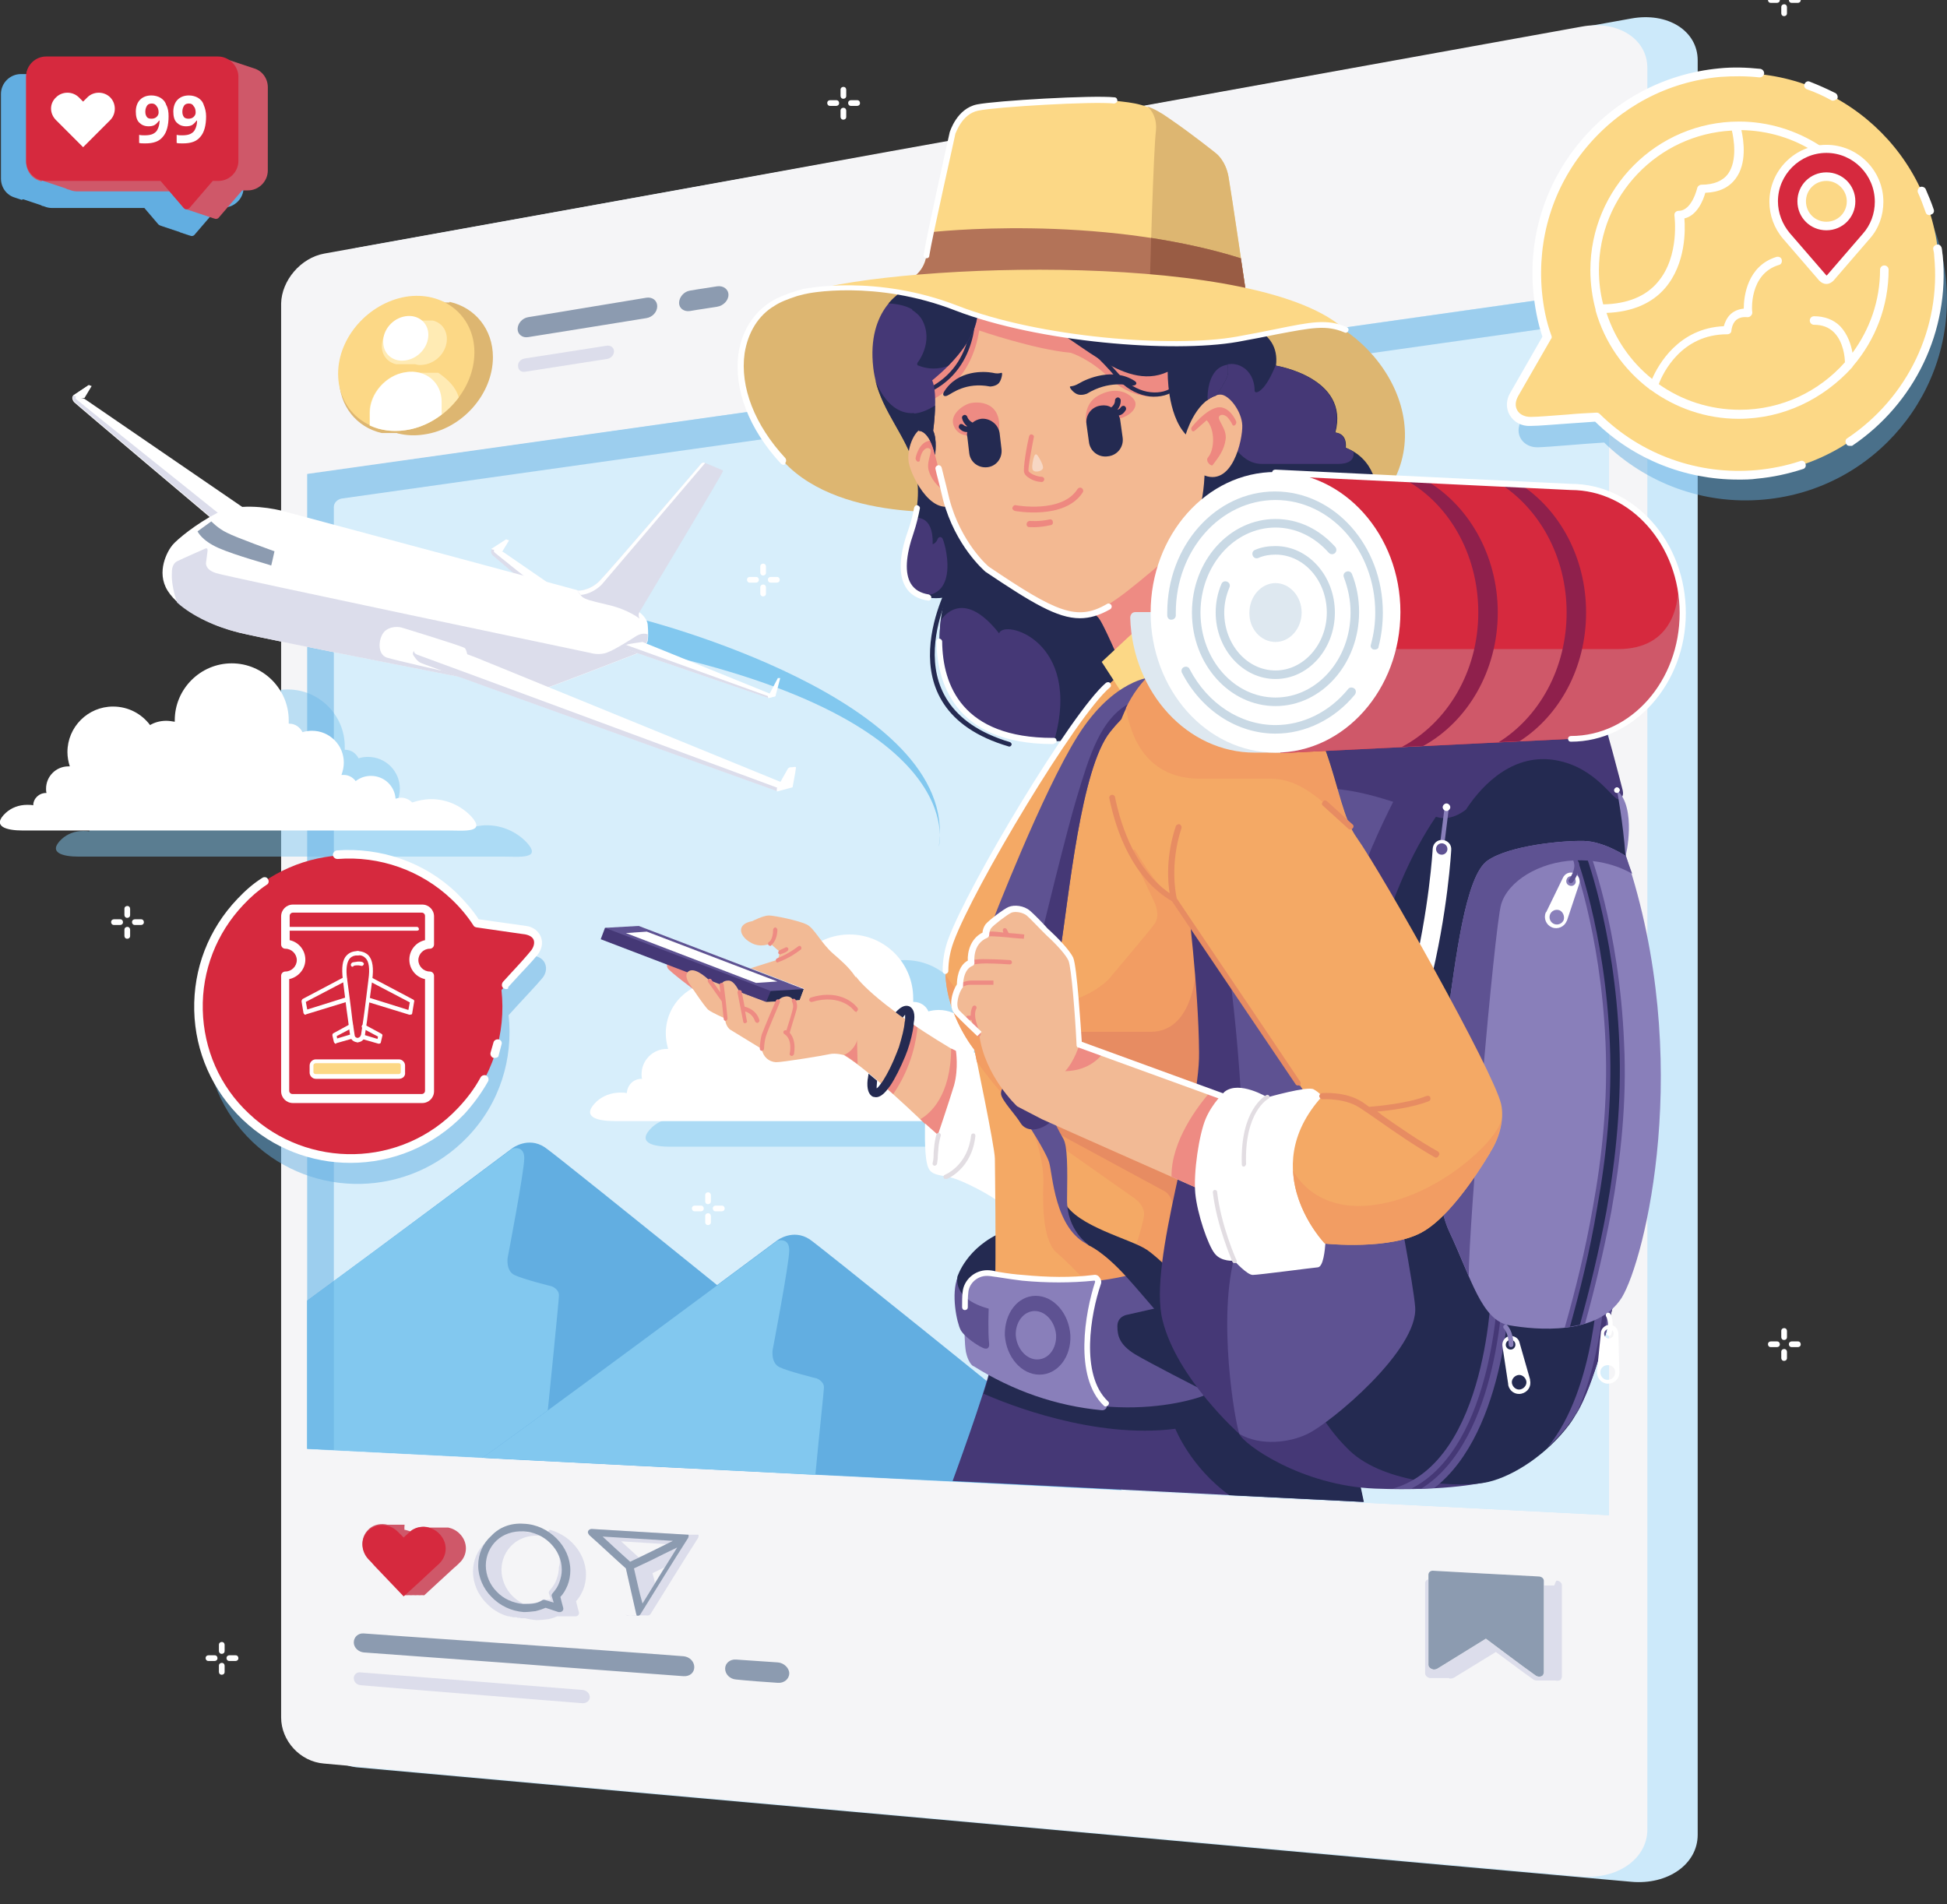 <?xml version="1.0" encoding="utf-8"?>
<!-- Generator: Adobe Illustrator 23.0.0, SVG Export Plug-In . SVG Version: 6.00 Build 0)  -->
<svg version="1.1" id="Layer_1" xmlns="http://www.w3.org/2000/svg" xmlns:xlink="http://www.w3.org/1999/xlink" x="0px" y="0px"
	 width="410px" height="401px" viewBox="0 0 410 401" style="enable-background:new 0 0 410 401;" xml:space="preserve">
<rect x="0" y="0" width="410" height="401" fill="#333333" stroke="none"/>
<style type="text/css">
	.st0{fill-rule:evenodd;clip-rule:evenodd;fill:#62AEE1;}
	.st1{fill-rule:evenodd;clip-rule:evenodd;fill:#CCE9FA;}
	.st2{fill-rule:evenodd;clip-rule:evenodd;fill:#F5F5F7;}
	.st3{fill-rule:evenodd;clip-rule:evenodd;fill:#8C9BB0;}
	.st4{fill-rule:evenodd;clip-rule:evenodd;fill:#DCDDEB;}
	.st5{fill-rule:evenodd;clip-rule:evenodd;fill:#D7EEFB;}
	.st6{opacity:0.5;}
	.st7{fill-rule:evenodd;clip-rule:evenodd;fill:#82C8EF;}
	.st8{fill-rule:evenodd;clip-rule:evenodd;fill:#FFFFFF;}
	.st9{fill-rule:evenodd;clip-rule:evenodd;fill:#CF5869;}
	.st10{fill-rule:evenodd;clip-rule:evenodd;fill:#DDB671;}
	.st11{fill-rule:evenodd;clip-rule:evenodd;fill:#FCD886;}
	.st12{fill-rule:evenodd;clip-rule:evenodd;fill:#FFEBB4;}
	.st13{fill-rule:evenodd;clip-rule:evenodd;fill:#d6293e;}
	.st14{fill:#FFFFFF;}
	.st15{fill-rule:evenodd;clip-rule:evenodd;fill:#242A51;}
	.st16{fill-rule:evenodd;clip-rule:evenodd;fill:#EE8B83;}
	.st17{fill-rule:evenodd;clip-rule:evenodd;fill:#453876;}
	.st18{fill-rule:evenodd;clip-rule:evenodd;fill:#5E5292;}
	.st19{fill-rule:evenodd;clip-rule:evenodd;fill:#F2BA95;}
	.st20{fill-rule:evenodd;clip-rule:evenodd;fill:#F4A965;}
	.st21{fill-rule:evenodd;clip-rule:evenodd;fill:#F29D63;}
	.st22{fill-rule:evenodd;clip-rule:evenodd;fill:#E78C62;}
	.st23{fill-rule:evenodd;clip-rule:evenodd;fill:#F3B992;}
	.st24{fill-rule:evenodd;clip-rule:evenodd;fill:#EE8880;}
	.st25{fill-rule:evenodd;clip-rule:evenodd;fill:#F7D7C3;}
	.st26{fill-rule:evenodd;clip-rule:evenodd;fill:#897FBA;}
	.st27{fill-rule:evenodd;clip-rule:evenodd;fill:#B37358;}
	.st28{fill-rule:evenodd;clip-rule:evenodd;fill:#995C44;}
	.st29{fill:#EE8B83;}
	.st30{fill-rule:evenodd;clip-rule:evenodd;fill:#DEE8F0;}
	.st31{fill-rule:evenodd;clip-rule:evenodd;fill:#8F204C;}
	.st32{fill:#C9D9E5;}
	.st33{fill:#E78C62;}
	.st34{fill:#E2DDE2;}
</style>
<g>
	<g>
		<g>
			<path class="st0" d="M9.1,43.4c0.1,0,0.2,0.1,0.3,0.1c0.5,0.2,1,0.3,1.5,0.3h19.5l2.9,3.4l0.1,0.1c0.1,0.1,0.3,0.2,0.4,0.2
				c0.1,0.1,0.2,0.1,0.3,0.1c0.1,0.1,0.2,0.1,0.3,0.1c0.1,0.1,0.2,0.1,0.3,0.1c0.1,0.1,0.2,0.1,0.3,0.1c0.1,0.1,0.2,0.1,0.3,0.1
				c0.1,0.1,0.2,0.1,0.3,0.1c0.1,0.1,0.2,0.1,0.3,0.1c0.1,0.1,0.2,0.1,0.3,0.1c0.1,0.1,0.2,0.1,0.3,0.1c0.1,0.1,0.2,0.1,0.3,0.1
				c0.1,0.1,0.2,0.1,0.3,0.1c0.1,0.1,0.2,0.1,0.3,0.1c0.1,0.1,0.2,0.1,0.3,0.1C38,49,38.1,49,38.2,49c0.1,0.1,0.2,0.1,0.3,0.1
				c0.1,0.1,0.2,0.1,0.3,0.1c0.1,0.1,0.2,0.1,0.3,0.1c0.1,0.1,0.2,0.1,0.3,0.1c0.1,0.1,0.2,0.1,0.3,0.1c0.1,0.1,0.2,0.1,0.3,0.1
				c0.3,0.2,0.8,0.1,1-0.2l4.9-5.7h1.2c2.3,0,4.2-1.9,4.2-4.2V21.9c0-1.9-1.2-3.5-2.9-4c-0.1,0-0.2-0.1-0.3-0.1
				c-0.1,0-0.2-0.1-0.3-0.1c-0.1,0-0.2-0.1-0.3-0.1c-0.1,0-0.2-0.1-0.3-0.1c-0.1,0-0.2-0.1-0.3-0.1c-0.1,0-0.2-0.1-0.3-0.1
				c-0.1,0-0.2-0.1-0.3-0.1c-0.1,0-0.2-0.1-0.3-0.1c-0.1,0-0.2-0.1-0.3-0.1c-0.1,0-0.2-0.1-0.3-0.1c-0.1,0-0.2-0.1-0.3-0.1
				c-0.1,0-0.2-0.1-0.3-0.1c-0.1,0-0.2-0.1-0.3-0.1c-0.1,0-0.2-0.1-0.3-0.1c-0.1,0-0.2-0.1-0.3-0.1c-0.1,0-0.2-0.1-0.3-0.1
				c-0.1,0-0.2-0.1-0.3-0.1c-0.1,0-0.2-0.1-0.3-0.1c-0.1,0-0.2-0.1-0.3-0.1c-0.1,0-0.2-0.1-0.3-0.1c-0.5-0.2-1-0.3-1.5-0.3H4.4
				c-2.3,0-4.2,1.9-4.2,4.2v17.8c0,1.9,1.2,3.5,2.9,4c0.1,0,0.2,0.1,0.3,0.1c0.1,0,0.2,0.1,0.3,0.1c0.1,0,0.2,0.1,0.3,0.1
				c0.1,0,0.2,0.1,0.3,0.1c0.1,0,0.2,0.1,0.3,0.1C4.8,41.9,4.9,42,5,42c0.1,0,0.2,0.1,0.3,0.1c0.1,0,0.2,0.1,0.3,0.1
				c0.1,0,0.2,0.1,0.3,0.1c0.1,0,0.2,0.1,0.3,0.1c0.1,0,0.2,0.1,0.3,0.1c0.1,0,0.2,0.1,0.3,0.1c0.1,0,0.2,0.1,0.3,0.1
				c0.1,0,0.2,0.1,0.3,0.1c0.1,0,0.2,0.1,0.3,0.1c0.1,0,0.2,0.1,0.3,0.1c0.1,0,0.2,0.1,0.3,0.1c0.1,0,0.2,0.1,0.3,0.1
				C8.9,43.4,9,43.4,9.1,43.4z"/>
		</g>
	</g>
	<g>
		<g>
			<path class="st1" d="M75.2,52.2c37.6-6.8,77.7-14,120.5-21.7c45.8-8.3,94.9-17.1,147.8-26.6c7.7-1.4,14,2.6,14,8.8
				c0,62.3,0,124.6,0,186.9c0,62.3,0,124.6,0,186.8c0,6.2-6.3,10.6-14,9.9c-52.9-4.7-102.1-9.2-147.9-13.3
				c-42.8-3.8-82.9-7.4-120.5-10.8c-5-0.5-9.1-4.8-9.1-9.8c0-4.8-3-14.2-3.1-19.1c-0.7-45.4-1.4-88-1.3-133.1
				c0-41.2,0.1-88.2,1.1-128.8c0.2-8.6,3.3-9.8,3.3-18.5C66,57.9,70.2,53.1,75.2,52.2z"/>
		</g>
	</g>
	<g>
		<g>
			<path class="st2" d="M68.3,53.4c37.2-6.7,76.8-13.8,119-21.5c45.2-8.1,93.7-16.9,145.8-26.3c7.6-1.4,13.8,2.6,13.8,8.7
				c0,61.9,0,123.7,0,185.5c0,61.8,0,123.7,0,185.5c0,6.1-6.2,10.5-13.8,9.9c-52.1-4.7-100.7-9-145.9-13.1
				c-42.3-3.8-81.9-7.3-119-10.7c-5-0.4-9-4.8-9-9.7c0-49.6,0-99.2,0-148.9c0-49.6,0-99.2,0-148.9C59.3,59.1,63.3,54.3,68.3,53.4
				L68.3,53.4z M64.7,99.9c0,37.6,0,75.3,0,112.8c0,37.6,0,54.9,0,92.5c38.2,1.9,79,4,122.7,6.2c46.8,2.4,97.2,4.9,151.4,7.7
				c0-46.3,0-72.4,0-118.8c0-46.3,0-92.8,0-139.2c-54.3,7.7-104.6,14.8-151.4,21.4C143.7,88.7,102.9,94.5,64.7,99.9z"/>
		</g>
	</g>
	<g>
		<g>
			<path class="st3" d="M76.6,344c10.7,0.8,21.6,1.5,32.7,2.3c11.3,0.8,22.9,1.6,34.6,2.5c1.3,0.1,2.3,1.1,2.3,2.3l0,0
				c0,1.2-1,2-2.3,1.9c-11.8-0.9-23.3-1.7-34.6-2.6c-11.1-0.8-22-1.6-32.7-2.4c-1.1-0.1-2.1-1-2.1-2.1l0,0
				C74.5,344.7,75.5,343.9,76.6,344L76.6,344z M155,349.5c2.9,0.2,5.8,0.4,8.8,0.6c1.3,0.1,2.4,1.2,2.4,2.3l0,0c0,1.2-1.1,2.1-2.4,2
				c-3-0.2-5.9-0.4-8.8-0.7c-1.3-0.1-2.3-1.1-2.3-2.3l0,0C152.7,350.3,153.7,349.4,155,349.5z"/>
		</g>
	</g>
	<g>
		<g>
			<path class="st4" d="M75.9,352.2c15.2,1.2,30.8,2.4,46.8,3.7c0.8,0.1,1.5,0.7,1.5,1.5l0,0c0,0.8-0.7,1.3-1.5,1.3
				c-16-1.3-31.6-2.5-46.8-3.8c-0.8-0.1-1.4-0.7-1.4-1.5l0,0C74.5,352.7,75.1,352.1,75.9,352.2z"/>
		</g>
	</g>
	<g>
		<g>
			<path class="st3" d="M145.3,61.2c2.9-0.5,2.7-0.4,5.7-0.9c1.3-0.2,2.4,0.6,2.4,1.8l0,0c0,1.2-1.1,2.3-2.4,2.5
				c-3,0.5-2.8,0.4-5.7,0.9c-1.3,0.2-2.3-0.6-2.3-1.7l0,0C143,62.6,144,61.4,145.3,61.2L145.3,61.2z M111.2,66.8
				c12.4-2,12-2,24.9-4.1c1.3-0.2,2.3,0.6,2.3,1.8l0,0c0,1.2-1,2.3-2.3,2.5c-12.9,2.1-12.5,2-24.9,4c-1.2,0.2-2.2-0.6-2.2-1.7l0,0
				C109,68.1,110,67,111.2,66.8z"/>
		</g>
	</g>
	<g>
		<g>
			<path class="st4" d="M110.5,75.5c5.7-0.9,11.5-1.8,17.3-2.7c0.8-0.1,1.5,0.4,1.5,1.2l0,0c0,0.8-0.7,1.5-1.5,1.6
				c-5.8,0.9-11.6,1.8-17.3,2.7c-0.8,0.1-1.4-0.4-1.4-1.2l0,0C109,76.3,109.7,75.6,110.5,75.5z"/>
		</g>
	</g>
	<g>
		<g>
			<path class="st5" d="M64.7,99.9v112.8l0,92.5c38.2,1.9,79,4,122.7,6.2c46.8,2.4,97.2,4.9,151.4,7.7c0-46.3,0-72.4,0-118.8V61.1
				c-54.3,7.7-104.6,14.8-151.4,21.4C143.7,88.7,102.9,94.5,64.7,99.9z"/>
		</g>
	</g>
	<g class="st6">
		<g>
			<path class="st7" d="M237.4,234c-1.6,0-3.1,0.3-4.5,0.8c-0.6-0.7-1.5-1.1-2.6-1.1c-0.5,0-0.9,0.1-1.3,0.3c-0.2-3-2.7-5.3-5.8-5.3
				c-1.3,0-2.5,0.4-3.5,1.2c-0.6-0.9-1.6-1.4-2.8-1.4c-0.2,0-0.4,0-0.6,0c0.4-0.9,0.6-1.9,0.6-2.9c0-4.1-3.3-7.5-7.5-7.5
				c-0.8,0-1.5,0.1-2.2,0.3c-0.5-1.2-1.7-2-3.1-2l-0.1,0c0-0.3,0-0.5,0-0.8c0-7.4-6-13.4-13.4-13.4c-7.4,0-13.4,6-13.4,13.4
				c0,0.1,0,0.2,0,0.3c-0.6-0.2-1.3-0.3-2-0.3c-1.4,0-2.7,0.3-3.8,1c-2-2.7-5.1-4.4-8.7-4.4c-5.9,0-10.8,4.8-10.8,10.8
				c0,1.2,0.2,2.3,0.5,3.3c-0.1,0-0.2,0-0.3,0c-2.9,0-5.3,2.4-5.3,5.3c0,0.3,0,0.7,0.1,1c0,0-0.1,0-0.1,0c-1.7,0-3,1.3-3.1,3
				c-0.5-0.1-0.9-0.1-1.4-0.1c-1.9,0-3.7,0.7-5,1.9c-3.4,3.3,0.3,4.1,3.9,4.1h4.7h3.7h76h5.9h9.7c3.8,0,9.2,0.6,5.4-3.3
				C244.5,235.6,241.1,234,237.4,234z"/>
		</g>
	</g>
	<g class="st6">
		<g>
			<path class="st7" d="M102.5,173.8c-1.4,0-2.8,0.3-4,0.7c-0.6-0.6-1.4-1-2.3-1c-0.4,0-0.8,0.1-1.2,0.2c-0.2-2.7-2.4-4.8-5.2-4.8
				c-1.2,0-2.3,0.4-3.1,1.1c-0.6-0.8-1.5-1.3-2.5-1.3c-0.2,0-0.3,0-0.5,0c0.3-0.8,0.5-1.7,0.5-2.6c0-3.7-3-6.7-6.7-6.7
				c-0.7,0-1.4,0.1-2,0.3c-0.5-1-1.5-1.8-2.8-1.8h-0.1c0-0.2,0-0.5,0-0.7c0-6.6-5.4-12-12-12c-6.6,0-12,5.4-12,12c0,0.1,0,0.2,0,0.3
				c-0.6-0.1-1.2-0.2-1.8-0.2c-1.2,0-2.4,0.3-3.4,0.9c-1.8-2.4-4.6-3.9-7.8-3.9c-5.3,0-9.6,4.3-9.6,9.6c0,1,0.2,2.1,0.5,3
				c-0.1,0-0.2,0-0.3,0c-2.6,0-4.7,2.1-4.7,4.7c0,0.3,0,0.6,0.1,0.9c0,0-0.1,0-0.1,0c-1.5,0-2.7,1.2-2.7,2.6
				c-0.4-0.1-0.8-0.1-1.3-0.1c-1.7,0-3.3,0.6-4.5,1.7c-3.1,2.9,0.3,3.7,3.5,3.7h4.2H24h68h5.3h8.7c3.4,0,8.2,0.6,4.9-3
				C108.8,175.2,105.8,173.8,102.5,173.8z"/>
		</g>
	</g>
	<g>
		<g>
			<g>
				<path class="st0" d="M64.7,273.9l0,31.2c38.2,1.9,79,4,122.7,6.2l14.7,0.7c-20.6-16.7-84.5-68.5-87.4-70.4
					c-3.5-2.3-6.8,0.2-6.8,0.2S83,260.5,64.7,273.9z"/>
			</g>
		</g>
		<g>
			<g>
				<path class="st7" d="M64.7,273.9l0,31.2c16,0.8,32.6,1.7,49.6,2.5c1.4-14,3.4-33.8,3.4-34.7c0.1-1.4-1.5-2-1.5-2
					s-6.1-1.5-7.9-2.4c-1.8-0.9-1.4-3.6-1.4-3.6s3.5-18.2,3.5-21c0-2.8-2.5-2-2.5-2S83,260.5,64.7,273.9z"/>
			</g>
		</g>
	</g>
	<g>
		<g>
			<g>
				<path class="st0" d="M101.5,307c22.8,1.2,46.5,2.4,71.1,3.6c20.5,1,41.7,2.1,63.6,3.2c-26.8-21.7-63.5-51.3-65.7-52.8
					c-3.5-2.3-6.8,0.2-6.8,0.2S103.4,306.1,101.5,307z"/>
			</g>
		</g>
		<g>
			<g>
				<path class="st7" d="M101.5,307c22.5,1.2,45.9,2.3,70.2,3.6c0.9-9.5,1.8-17.7,1.8-18.3c0.1-1.4-1.5-2-1.5-2s-6.1-1.5-7.9-2.4
					c-1.8-0.9-1.4-3.6-1.4-3.6s3.5-18.2,3.5-21s-2.5-2-2.5-2S103.4,306.1,101.5,307z"/>
			</g>
		</g>
	</g>
	<g>
		<g>
			<path class="st8" d="M225.7,228.6c-1.6,0-3.1,0.3-4.5,0.8c-0.6-0.7-1.6-1.1-2.6-1.1c-0.5,0-0.9,0.1-1.3,0.3
				c-0.2-3-2.7-5.3-5.8-5.3c-1.3,0-2.5,0.4-3.5,1.2c-0.6-0.9-1.6-1.4-2.8-1.4c-0.2,0-0.4,0-0.6,0c0.4-0.9,0.6-1.9,0.6-2.9
				c0-4.1-3.3-7.5-7.5-7.5c-0.8,0-1.5,0.1-2.2,0.3c-0.5-1.2-1.7-2-3.1-2l-0.1,0c0-0.3,0-0.5,0-0.8c0-7.4-6-13.4-13.4-13.4
				c-7.4,0-13.4,6-13.4,13.4c0,0.1,0,0.2,0,0.3c-0.6-0.2-1.3-0.3-2-0.3c-1.4,0-2.7,0.3-3.8,1c-2-2.7-5.1-4.4-8.7-4.4
				c-5.9,0-10.8,4.8-10.8,10.8c0,1.2,0.2,2.3,0.5,3.3c-0.1,0-0.2,0-0.3,0c-2.9,0-5.3,2.4-5.3,5.3c0,0.3,0,0.7,0.1,1c0,0-0.1,0-0.1,0
				c-1.7,0-3,1.3-3.1,3c-0.5-0.1-0.9-0.1-1.4-0.1c-1.9,0-3.7,0.7-5,1.9c-3.4,3.3,0.3,4.1,3.9,4.1h4.7h3.7h76h5.9h9.7
				c3.8,0,9.2,0.6,5.4-3.3C232.7,230.1,229.4,228.6,225.7,228.6z"/>
		</g>
	</g>
	<g>
		<g>
			<path class="st7" d="M134.7,130.3c0,0,67.6,16.9,63,48c0,0,7.5-27.4-65-42L134.7,130.3z"/>
		</g>
	</g>
	<g class="st6">
		<g>
			<path class="st0" d="M71.9,105c40.9-5.8,81.8-11.5,122.7-17.3c48.1-6.8,96.1-13.6,144.2-20.4v-6.2
				c-54.3,7.7-104.6,14.8-151.4,21.4c-43.6,6.2-84.4,11.9-122.7,17.3v112.8l0,92.5c1.9,0.1,3.7,0.2,5.6,0.3l0-198.6
				C70.3,105.9,71,105.2,71.9,105z"/>
		</g>
	</g>
	<g>
		<g>
			<path class="st8" d="M90.8,168.3c-1.4,0-2.8,0.3-4,0.7c-0.6-0.6-1.4-1-2.3-1c-0.4,0-0.8,0.1-1.2,0.2c-0.2-2.7-2.4-4.8-5.2-4.8
				c-1.2,0-2.3,0.4-3.2,1.1c-0.6-0.8-1.5-1.3-2.5-1.3c-0.2,0-0.3,0-0.5,0c0.3-0.8,0.5-1.7,0.5-2.6c0-3.7-3-6.7-6.7-6.7
				c-0.7,0-1.4,0.1-2,0.3c-0.5-1-1.5-1.8-2.8-1.8l-0.1,0c0-0.2,0-0.5,0-0.7c0-6.6-5.4-12-12-12c-6.6,0-12,5.4-12,12
				c0,0.1,0,0.2,0,0.3c-0.6-0.1-1.2-0.2-1.8-0.2c-1.2,0-2.4,0.3-3.4,0.9c-1.8-2.4-4.6-3.9-7.8-3.9c-5.3,0-9.6,4.3-9.6,9.6
				c0,1,0.2,2.1,0.5,3c-0.1,0-0.2,0-0.3,0c-2.6,0-4.7,2.1-4.7,4.7c0,0.3,0,0.6,0.1,0.9c0,0-0.1,0-0.1,0c-1.5,0-2.7,1.2-2.7,2.6
				c-0.4-0.1-0.8-0.1-1.3-0.1c-1.7,0-3.3,0.6-4.5,1.7c-3.1,2.9,0.3,3.7,3.5,3.7H9h3.3h68h5.3h8.7c3.4,0,8.2,0.6,4.9-3
				C97.1,169.7,94.1,168.3,90.8,168.3z"/>
		</g>
	</g>
	<g>
		<g>
			<g>
				<path class="st8" d="M103.5,115.6l3.1-2l0.6,0.2l-1.4,2.3c0,0-1.1,0.2-1.1,0.1C104.7,116.2,103.5,115.6,103.5,115.6z"/>
			</g>
		</g>
		<g>
			<g>
				<path class="st8" d="M103.5,115.6l3.1-2l0.2,0.1l-2.8,2.1c0,0-0.1,0-0.1,0.1C103.8,115.7,103.5,115.6,103.5,115.6z"/>
			</g>
		</g>
		<g>
			<g>
				<path class="st8" d="M119.7,125.7l-13.8-9.5l-2.3-0.6c0,0-0.3,0.6,0.2,1.2c0.2,0.2,4.9,4.2,10.3,8.7L119.7,125.7z"/>
			</g>
		</g>
		<g>
			<g>
				<path class="st4" d="M104.1,115.8l-0.6-0.1c0,0-0.3,0.6,0.2,1.2c0.2,0.2,4.9,4.2,10.3,8.7l1.7,0c-6-4.8-11.3-9-11.5-9.2
					C103.8,116,104.1,115.8,104.1,115.8z"/>
			</g>
		</g>
		<g>
			<g>
				<path class="st8" d="M15.4,83.3l3.3-2.2l0.6,0.2l-1.5,2.5c0,0-1.1,0.2-1.2,0.1C16.6,84,15.4,83.3,15.4,83.3z"/>
			</g>
		</g>
		<g>
			<g>
				<path class="st8" d="M15.4,83.3l3.3-2.2l0.2,0.1l-3,2.2c0,0-0.1,0-0.1,0.1C15.6,83.5,15.4,83.3,15.4,83.3z"/>
			</g>
		</g>
		<g>
			<g>
				<path class="st8" d="M51.8,107.3l-34-23.3l-2.5-0.6c0,0-0.3,0.6,0.3,1.3c0.6,0.6,29.4,24.9,29.4,24.9L51.8,107.3z"/>
			</g>
		</g>
		<g>
			<g>
				<path class="st4" d="M16,83.5l-0.6-0.2c0,0-0.3,0.6,0.3,1.3c0.6,0.6,29.4,24.9,29.4,24.9l1.9-0.6c-3.6-2.9-30.4-24.3-30.8-24.7
					C15.7,83.8,16,83.5,16,83.5z"/>
			</g>
		</g>
		<g>
			<g>
				<path class="st8" d="M59.1,107.5c-3-0.7-9.2-1.6-13.5,0.6c-4.3,2.2-8.3,5.5-9.3,6.7c-1,1.2-3.5,5.6-1,9.6c2.5,4,9.1,7.3,15,8.8
					c5.9,1.5,61.1,12.2,61.1,12.2s1.4,0.2,3.1-0.3c1.7-0.5,19.5-7.4,19.5-7.4s0.9-0.4,1-1.5c0,0,1.2-0.2,1.4-1.3
					c0.2-1.2,0-3.2,0-3.2s0.3-3-6.8-5.2C122.3,124.4,59.1,107.5,59.1,107.5z"/>
			</g>
		</g>
		<g>
			<g>
				<path class="st4" d="M37.3,126.9c3.2,2.9,8.3,5.2,12.9,6.3c5.9,1.5,61.1,12.2,61.1,12.2s1.4,0.2,3.1-0.3
					c1.7-0.5,19.5-7.4,19.5-7.4s0.9-0.4,1-1.5c0,0,1.2-0.2,1.4-1.3c0.1-0.4,0.1-0.8,0.1-1.3c-1.2-0.5-2.5,0.4-2.5,0.4
					s-4.3,2.8-6,3.4c-1.7,0.7-3.6,0.1-3.6,0.1S48,121.5,45.5,120.7c-2.5-0.8-2.1-2.3-2.1-2.3s0.2-1.5,0.3-2.3
					c0.1-0.8-0.4-0.6-0.4-0.6s-4.8,2.1-6,2.7c-1.2,0.6-1.1,2.3-1.1,2.3C36,123.6,37.3,126.8,37.3,126.9z"/>
			</g>
		</g>
		<g>
			<g>
				<path class="st4" d="M121.6,124.4c0,0,2.5,0.1,4.6-2c2.1-2.1,21.5-24.8,21.5-24.8s0.3-0.3,0.8-0.1c0.5,0.2,3.6,1.5,3.6,1.5
					s0.3,0.1,0,0.5C152,100,134.6,129,134.6,129s-0.3,0.6,0.1,1.3c0,0-2.3-1.9-6.6-2.9c-4.3-1-4.7-1.2-5.2-1.5
					C122.3,125.6,121.6,124.4,121.6,124.4z"/>
			</g>
		</g>
		<g>
			<g>
				<path class="st8" d="M121.6,124.4c0,0,2.5,0.1,4.6-2c2.1-2.1,21.5-24.8,21.5-24.8s0.3-0.3,0.8-0.1l-21.7,25.5c0,0-1.7,2-4.5,2.3
					l0,0C122,125,121.6,124.4,121.6,124.4z"/>
			</g>
		</g>
		<g>
			<g>
				<path class="st3" d="M44.5,109.8c0,0,1.4,1.5,3.3,2.4c1.9,1,10,3.9,10,3.9s-0.7,3.2-0.7,3c0-0.1-7.5-2.1-11.1-3.7
					c-3.6-1.6-4.4-3.5-4.4-3.5L44.5,109.8z"/>
			</g>
		</g>
		<g>
			<g>
				<path class="st8" d="M98.4,137.9c0,0-0.1-0.9-0.5-1.4c-0.4-0.4-13.2-4.3-13.2-4.3s-1.8-0.6-3.4,0.5c-1.6,1.1-2.1,5.1,0.2,5.8
					c2.4,0.7,11.3,2.7,11.3,2.7L98.4,137.9z"/>
			</g>
		</g>
		<g>
			<g>
				<path class="st8" d="M135.3,135.2l28.1,11.4l-1.5,0.4l-30.4-10.4c0,0,0.1-0.6,0.4-0.8C132.2,135.6,135.3,135.2,135.3,135.2z"/>
			</g>
		</g>
		<g>
			<g>
				<path class="st4" d="M161.8,147l-30.4-10.4c0,0,0.1-0.6,0.4-0.8l29.9,10.8L161.8,147z"/>
			</g>
		</g>
		<g>
			<g>
				<polygon class="st8" points="161.8,146.6 163.8,142.8 164.3,142.8 163.3,146.6 161.8,147 				"/>
			</g>
		</g>
		<g>
			<g>
				<path class="st8" d="M166.9,165.7c0,0-65.6-26.8-66.6-27.2c-1-0.4-3-1.1-3-1.1l-7.5-2.3c0,0-0.7-0.2-1.1,0.2
					c-0.4,0.4-1.6,1.6-1.6,1.6s-0.4,0.5-0.2,0.9c0.2,0.4,0.9,1.4,1.6,1.7c0.7,0.4,75,27,75,27L166.9,165.7z"/>
			</g>
		</g>
		<g>
			<g>
				<path class="st4" d="M87.2,137c0,0-0.4,0.5-0.2,0.9c0.2,0.4,0.9,1.4,1.6,1.7c0.7,0.4,75,27,75,27l0.1-0.7
					c0,0-74.3-27.5-75.5-27.9C86.9,137.6,87.2,137,87.2,137z"/>
			</g>
		</g>
		<g>
			<g>
				<path class="st8" d="M163.6,166l2.3-4.1c0,0,0.2-0.3,0.5-0.3c0.4,0,1-0.1,1-0.1s0.3,0,0.2,0.3c0,0.3-0.7,4-0.7,4l-3.3,0.9
					L163.6,166z"/>
			</g>
		</g>
	</g>
	<g>
		<g>
			<path class="st9" d="M85.2,322.2c0.1,0,0.1,0,0.2,0c0.3,0.1,0.7,0.2,1,0.3c1.1-0.9,2.6-1.2,4-0.8c0.1,0,0.1,0,0.2,0
				c0.1,0,0.1,0,0.2,0c0.1,0,0.1,0,0.2,0c0.1,0,0.1,0,0.2,0c0.1,0,0.1,0,0.2,0c0.1,0,0.1,0,0.2,0c0.1,0,0.1,0,0.2,0
				c0.1,0,0.1,0,0.2,0c0.1,0,0.1,0,0.2,0c0.1,0,0.1,0,0.2,0c0.1,0,0.1,0,0.2,0c0.1,0,0.1,0,0.2,0c0.1,0,0.1,0,0.2,0
				c0.1,0,0.1,0,0.2,0c0.1,0,0.1,0,0.2,0c0.1,0,0.1,0,0.2,0c0.1,0,0.1,0,0.2,0c0.1,0,0.1,0,0.2,0c0.1,0,0.1,0,0.2,0
				c0.1,0,0.1,0,0.2,0c0.9,0.2,1.7,0.6,2.4,1.3l0,0c1.8,1.8,1.7,4.5,0,6.1c-0.4,0.4-0.8,0.8-1.2,1.1c-2.1,1.9-4.2,3.9-6.3,5.8
				l-0.1-0.1l-0.1,0.1l-0.1-0.1l-0.1,0.1l-0.1-0.1l-0.1,0.1l-0.1-0.1l-0.1,0.1l-0.1-0.1l-0.1,0.1l-0.1-0.1l-0.1,0.1l-0.1-0.1
				l-0.1,0.1l-0.1-0.1l-0.1,0.1l-0.1-0.1l-0.1,0.1l-0.1-0.1l-0.1,0.1l-0.1-0.1l-0.1,0.1l-0.1-0.1l-0.1,0.1l-0.1-0.1l-0.1,0.1
				l-0.1-0.1l-0.1,0.1l-0.1-0.1l-0.1,0.1l-0.1-0.1l-0.1,0.1l-0.1-0.1l-0.1,0.1l-0.1-0.1l-0.1,0.1l-0.1-0.1l-0.1,0.1l-0.1-0.1
				l-0.1,0.1l-0.1-0.1L85,336c-2.1-2.2-4.1-4.3-6.2-6.5c-0.4-0.4-0.8-0.8-1.2-1.3c-1.7-1.8-1.7-4.5,0-6.1c0.1-0.1,0.1-0.1,0.2-0.2
				c1.1-0.9,2.5-1.1,3.8-0.8c0.1,0,0.1,0,0.2,0c0.1,0,0.1,0,0.2,0c0.1,0,0.1,0,0.2,0c0.1,0,0.1,0,0.2,0c0.1,0,0.1,0,0.2,0
				c0.1,0,0.1,0,0.2,0c0.1,0,0.1,0,0.2,0c0.1,0,0.1,0,0.2,0c0.1,0,0.1,0,0.2,0c0.1,0,0.1,0,0.2,0c0.1,0,0.1,0,0.2,0
				c0.1,0,0.1,0,0.2,0c0.1,0,0.1,0,0.2,0c0.1,0,0.1,0,0.2,0c0.1,0,0.1,0,0.2,0c0.1,0,0.1,0,0.2,0c0.1,0,0.1,0,0.2,0
				c0.1,0,0.1,0,0.2,0C85.1,322.1,85.2,322.1,85.2,322.2z"/>
		</g>
	</g>
	<g>
		<g>
			<path class="st4" d="M115.7,322.2l0.2,0c1.7,0.5,3.3,1.4,4.6,2.7c1.8,1.8,2.9,4.2,2.9,6.7c0,1.1-0.2,2.2-0.6,3.2
				c-0.4,0.9-0.8,1.7-1.5,2.4c0.2,0.8,0.4,1.6,0.6,2.3c0.1,0.4-0.1,0.8-0.6,0.9c-0.1,0-0.3,0-0.4,0l-0.1,0c0,0-0.1,0-0.1,0l-0.1,0
				c0,0-0.1,0-0.1,0l-0.1,0c0,0-0.1,0-0.1,0l-0.1,0c0,0-0.1,0-0.1,0l-0.1,0c0,0-0.1,0-0.1,0l-0.1,0c0,0-0.1,0-0.1,0l-0.1,0
				c0,0-0.1,0-0.1,0l-0.1,0c0,0-0.1,0-0.1,0l-0.1,0c0,0-0.1,0-0.1,0l-0.1,0c0,0-0.1,0-0.1,0l-0.1,0c0,0-0.1,0-0.1,0l-0.1,0
				c0,0-0.1,0-0.1,0l-0.1,0c0,0-0.1,0-0.1,0l-0.1,0c0,0-0.1,0-0.1,0l-0.1,0c0,0-0.1,0-0.1,0l-0.1,0c0,0-0.1,0-0.1,0l-0.1,0
				c0,0-0.1,0-0.1,0l-0.1,0c0,0,0,0-0.1,0c-0.6,0.3-1.3,0.5-1.9,0.6c-0.8,0.1-1.7,0.2-2.5,0.2c-0.8-0.1-1.6-0.2-2.3-0.4l-0.2,0
				l-0.2,0l-0.2,0l-0.2,0l-0.1,0l-0.2-0.1l-0.2,0l-0.2,0l-0.1,0l-0.2-0.1l-0.2,0l-0.2,0l-0.2,0l-0.2,0l-0.2-0.1l-0.1,0l-0.2,0
				l-0.2-0.1l-0.1,0l-0.2,0c-1.8-0.5-3.4-1.5-4.6-2.8c-1.7-1.7-2.8-4.1-2.8-6.6c0-2.5,1-4.7,2.8-6.3c1.7-1.6,4.1-2.5,6.8-2.3
				c0.8,0,1.7,0.2,2.4,0.4l0.2,0l0.1,0l0.2,0l0.2,0l0.2,0.1l0.1,0l0.2,0l0.2,0l0.2,0l0.2,0l0.2,0l0.2,0l0.2,0.1l0.2,0l0.2,0l0.2,0
				l0.2,0.1l0.2,0L115.7,322.2L115.7,322.2z M115.9,325c-0.6-0.6-1.3-1.1-2.1-1.6c-0.1,0-0.2,0-0.3,0c-2.2-0.1-4.2,0.6-5.6,1.9
				c-1.4,1.3-2.3,3.2-2.3,5.3c0,2.1,0.9,4.1,2.3,5.5c0.6,0.6,1.4,1.2,2.2,1.6l0.2,0c0.7,0,1.4,0,2.1-0.1c0.7-0.1,1.3-0.3,1.9-0.7
				c0.2-0.1,0.4-0.1,0.7,0l0,0c0,0,0.1,0,0.1,0l0,0c0,0,0.1,0,0.1,0l0,0c0,0,0.1,0,0.1,0l0,0c0,0,0.1,0,0.1,0l0,0c0,0,0.1,0,0.1,0
				l0,0c0,0,0.1,0,0.1,0l0,0c0,0,0.1,0,0.1,0l0,0c0,0,0.1,0,0.1,0l0,0c0,0,0.1,0,0.1,0l0,0c0,0,0.1,0,0.1,0l0,0l0,0
				c-0.1-0.4-0.3-0.9-0.4-1.3l0,0c-0.1-0.2,0-0.5,0.2-0.7c0.6-0.7,1.1-1.4,1.4-2.3c0.3-0.8,0.5-1.7,0.5-2.6
				C118.3,328.4,117.4,326.5,115.9,325z"/>
		</g>
	</g>
	<g>
		<g>
			<g>
				<path class="st4" d="M137.8,340.9L137.8,340.9L137.8,340.9L137.8,340.9z M134,340L134,340L134,340L134,340z M138,341L138,341
					L138,341L138,341z M134.2,340.1L134.2,340.1L134.2,340.1L134.2,340.1z M134.4,340.1L134.4,340.1L134.4,340.1L134.4,340.1z
					 M134.6,340.1L134.6,340.1L134.6,340.1L134.6,340.1z M134.8,340.2L134.8,340.2L134.8,340.2L134.8,340.2z M135,340.2L135,340.2
					L135,340.2L135,340.2z M135.2,340.3L135.2,340.3L135.2,340.3L135.2,340.3z M135.3,340.3L135.3,340.3L135.3,340.3L135.3,340.3z
					 M135.5,340.4L135.5,340.4L135.5,340.4L135.5,340.4z M135.7,340.4L135.7,340.4L135.7,340.4L135.7,340.4z M135.9,340.5
					L135.9,340.5L135.9,340.5L135.9,340.5z M136.1,340.5L136.1,340.5L136.1,340.5L136.1,340.5z M136.3,340.6L136.3,340.6
					L136.3,340.6L136.3,340.6z M136.5,340.6L136.5,340.6L136.5,340.6L136.5,340.6z M136.7,340.7L136.7,340.7L136.7,340.7
					L136.7,340.7z M136.8,340.7L136.8,340.7L136.8,340.7L136.8,340.7z M137,340.7L137,340.7L137,340.7L137,340.7z M137.2,340.8
					L137.2,340.8L137.2,340.8L137.2,340.8z M137.4,340.8L137.4,340.8L137.4,340.8L137.4,340.8z M137.6,340.9L137.6,340.9
					L137.6,340.9L137.6,340.9z M140.4,325.2c-3.2-0.2-6.4-0.4-9.6-0.6c1.2,1.1,2.5,2.3,3.7,3.4L140.4,325.2L140.4,325.2z M134,340
					c-0.7-3.2-1.5-6.5-2.2-9.7c-2.6-2.3-5.1-4.7-7.7-7l0,0c-0.1-0.2-0.3-0.4-0.3-0.6c0-0.4,0.4-0.7,0.8-0.7
					c6.6,0.4,13.3,0.8,20.1,1.2l0,0c0.1,0,0.1,0,0.1,0c0,0,0,0,0,0l0,0c0,0,0,0,0,0c0,0,0,0,0,0l0,0c0,0,0,0,0,0v0c0,0,0,0,0.1,0
					l0,0l0,0l0,0l0,0l0,0c0,0,0,0,0,0c0,0,0,0,0,0l0,0c0,0,0,0,0,0v0c0,0,0,0,0.1,0l0,0l0,0v0h0l0,0c0,0,0,0,0,0c0,0,0,0,0,0l0,0
					c0,0,0,0,0,0v0c0,0,0,0,0.1,0h0l0,0v0h0l0,0c0,0,0,0,0,0c0,0,0,0,0,0l0,0c0,0,0,0,0,0v0c0,0,0,0,0.1,0l0,0l0,0v0h0l0,0
					c0,0,0,0,0,0l0,0l0,0c0,0,0,0,0,0v0c0,0,0,0,0.1,0l0,0l0,0v0h0l0,0c0,0,0,0,0,0c0,0,0,0,0,0l0,0c0,0,0,0,0,0v0c0,0,0.1,0,0.1,0
					h0l0,0v0h0l0,0c0,0,0,0,0,0c0,0,0,0,0,0l0,0c0,0,0,0,0,0v0c0,0,0,0,0.1,0l0,0l0,0v0h0l0,0c0,0,0,0,0,0c0,0,0,0,0,0l0,0
					c0,0,0,0,0,0v0c0,0,0,0,0.1,0l0,0l0,0v0h0l0,0c0,0,0,0,0,0l0,0l0,0c0,0,0,0,0,0v0c0,0,0,0,0.1,0l0,0l0,0v0h0l0,0c0,0,0,0,0,0
					l0,0l0,0c0,0,0,0,0,0v0c0,0,0,0,0.1,0h0l0,0v0h0l0,0c0,0,0,0,0,0c0,0,0,0,0,0l0,0c0,0,0,0,0,0v0c0,0,0,0,0.1,0l0,0l0,0v0h0l0,0
					c0,0,0,0,0,0l0,0l0,0c0,0,0,0,0,0v0c0,0,0,0,0.1,0l0,0l0,0l0,0l0,0l0,0c0,0,0,0,0,0c0,0,0,0,0,0l0,0c0,0,0,0,0,0v0
					c0,0,0,0,0.1,0h0l0,0v0h0l0,0c0,0,0,0,0,0c0,0,0,0,0,0l0,0c0,0,0,0,0,0v0c0,0,0,0,0.1,0l0,0l0,0v0h0l0,0c0,0,0,0,0,0
					c0,0,0,0,0,0l0,0c0,0,0,0,0,0v0c0,0,0,0,0.1,0l0,0l0,0v0h0l0,0c0,0,0,0,0,0l0,0l0,0c0,0,0,0,0,0v0c0,0,0,0,0.1,0h0l0,0v0h0l0,0
					c0,0,0,0,0,0l0,0l0,0c0,0,0,0,0,0v0c0,0,0,0,0.1,0h0l0,0v0h0l0,0c0,0,0,0,0,0c0,0,0,0,0,0l0,0c0,0,0,0,0,0v0c0,0,0,0,0.1,0l0,0
					l0,0v0l0,0l0,0c0,0,0,0,0,0l0,0l0,0c0,0,0,0,0,0v0c0,0,0,0,0.1,0h0l0,0v0l0,0l0,0c0,0,0,0,0,0c0,0,0,0,0,0l0,0c0,0,0,0,0,0v0
					c0,0,0,0,0.1,0l0,0l0,0v0h0l0,0c0,0,0,0,0,0c0,0,0,0,0,0l0,0c0,0,0,0,0,0v0c0,0,0,0,0.1,0l0,0l0,0l0,0l0,0l0,0c0,0,0,0,0,0
					c0,0,0,0,0,0l0,0c0,0,0,0,0,0c0,0,0,0,0,0s0,0,0,0c0,0,0,0,0.1,0l0,0c0,0,0,0,0,0c0,0,0,0,0,0c0,0,0,0,0,0c0,0,0,0,0,0l0,0
					c0,0,0,0,0,0c0,0,0,0,0,0c0,0,0,0,0,0c0,0,0,0,0,0s0,0,0,0l0,0c0,0,0,0,0,0c0,0,0,0,0,0c0,0,0,0,0,0l0,0c0,0,0,0,0,0
					c0,0,0,0,0,0s0,0,0,0c0,0,0,0,0,0s0,0,0,0c0,0,0,0,0,0c0,0,0,0,0,0c0,0,0.1,0,0.1,0.1c0,0,0,0.1,0,0.1l0,0c0,0,0,0,0,0
					c0,0,0,0,0,0c0,0,0,0.1,0,0.1l0,0c0,0,0,0,0,0c0,0,0,0.1,0,0.1l0,0c0,0,0,0,0,0c0,0,0,0,0,0c0,0,0,0,0,0c0,0,0,0,0,0
					c0,0.1-0.1,0.2-0.1,0.3c-3.4,5.3-6.7,10.7-10,16c-0.2,0.3-0.6,0.4-1,0.3c-0.1,0-0.1,0-0.2,0c-0.1,0-0.1,0-0.2,0
					c-0.1,0-0.1,0-0.2,0c-0.1,0-0.1,0-0.2,0c-0.1,0-0.1,0-0.2,0c-0.1,0-0.1,0-0.2,0c-0.1,0-0.1,0-0.2,0c-0.1,0-0.1,0-0.2,0
					c-0.1,0-0.1,0-0.2,0c-0.1,0-0.1,0-0.2,0c-0.1,0-0.1,0-0.2,0c-0.1,0-0.1,0-0.2,0c-0.1,0-0.1,0-0.2,0c-0.1,0-0.1,0-0.2,0
					c-0.1,0-0.1,0-0.2,0c-0.1,0-0.1,0-0.2,0c-0.1,0-0.1,0-0.2,0c-0.1,0-0.1,0-0.2,0c-0.1,0-0.1,0-0.2,0c-0.1,0-0.1,0-0.2,0
					c-0.1,0-0.2-0.1-0.3-0.1C134.2,340.4,134.1,340.2,134,340L134,340z M137.9,333.4l2-3.3c-0.8,0.4-1.7,0.8-2.5,1.2
					C137.6,332,137.8,332.7,137.9,333.4z"/>
			</g>
		</g>
	</g>
	<g>
		<g>
			<path class="st4" d="M327.8,332.9c0.1,0,0.1,0,0.2,0c0.5,0.1,0.9,0.5,0.9,0.9c0,6.4,0,12.9,0,19.3l0,0c0,0.2-0.1,0.4-0.2,0.6
				c-0.3,0.3-0.8,0.3-1.2,0.2c-0.1,0-0.1,0-0.2,0c-0.1,0-0.1,0-0.2,0c-0.1,0-0.1,0-0.2,0c-0.1,0-0.1,0-0.2,0c-0.1,0-0.1,0-0.2,0
				c-0.1,0-0.1,0-0.2,0c-0.1,0-0.1,0-0.2,0c-0.1,0-0.1,0-0.2,0c-0.1,0-0.1,0-0.2,0c-0.1,0-0.1,0-0.2,0c-0.1,0-0.1,0-0.2,0
				c-0.1,0-0.1,0-0.2,0c-0.1,0-0.1,0-0.2,0c-0.1,0-0.1,0-0.2,0c-0.1,0-0.1,0-0.2,0c-0.1,0-0.1,0-0.2,0c-0.1,0-0.1,0-0.2,0
				c-0.1,0-0.1,0-0.2,0c-0.1,0-0.1,0-0.2,0c-0.1,0-0.1,0-0.2,0c-0.2,0-0.4-0.1-0.6-0.2c-2.7-1.9-5.3-3.9-7.9-5.8
				c-2.9,1.8-5.9,3.6-8.8,5.4c-0.2,0.1-0.4,0.2-0.8,0.2c-0.1,0-0.2,0-0.3-0.1c-0.1,0-0.1,0-0.2,0c-0.1,0-0.1,0-0.2,0
				c-0.1,0-0.1,0-0.2,0c-0.1,0-0.1,0-0.2,0c-0.1,0-0.1,0-0.2,0c-0.1,0-0.1,0-0.2,0c-0.1,0-0.1,0-0.2,0c-0.1,0-0.1,0-0.2,0
				c-0.1,0-0.1,0-0.2,0c-0.1,0-0.1,0-0.2,0c-0.1,0-0.1,0-0.2,0c-0.1,0-0.1,0-0.2,0c-0.1,0-0.1,0-0.2,0c-0.1,0-0.1,0-0.2,0
				c-0.1,0-0.1,0-0.2,0c-0.1,0-0.1,0-0.2,0c-0.1,0-0.1,0-0.2,0c-0.1,0-0.1,0-0.2,0c-0.1,0-0.1,0-0.2,0c-0.1,0-0.1,0-0.2,0
				c-0.5-0.1-1-0.5-1-1c0-6.3,0-12.6,0-19c0-0.5,0.5-0.9,1.1-0.8c3.6,0.2,7.3,0.4,10.9,0.6c3.7,0.2,7.4,0.4,11.2,0.6
				c0.1,0,0.2,0,0.4,0.1c0.1,0,0.1,0,0.2,0c0.1,0,0.1,0,0.2,0c0.1,0,0.1,0,0.2,0c0.1,0,0.1,0,0.2,0c0.1,0,0.1,0,0.2,0
				c0.1,0,0.1,0,0.2,0c0.1,0,0.1,0,0.2,0c0.1,0,0.1,0,0.2,0c0.1,0,0.1,0,0.2,0c0.1,0,0.1,0,0.2,0c0.1,0,0.1,0,0.2,0
				c0.1,0,0.1,0,0.2,0c0.1,0,0.1,0,0.2,0c0.1,0,0.1,0,0.2,0c0.1,0,0.1,0,0.2,0c0.1,0,0.1,0,0.2,0c0.1,0,0.1,0,0.2,0
				c0.1,0,0.1,0,0.2,0C327.7,332.8,327.8,332.8,327.8,332.9z"/>
		</g>
	</g>
	<g>
		<g>
			<path class="st3" d="M110.3,320.9c2.7,0.1,5.1,1.3,6.9,3.1c1.8,1.8,2.9,4.2,2.9,6.7c0,1.1-0.2,2.2-0.6,3.2
				c-0.4,0.9-0.8,1.7-1.5,2.4c0.2,0.8,0.4,1.6,0.6,2.3c0.1,0.4-0.1,0.8-0.6,0.9c-0.2,0-0.3,0-0.4,0c-0.9-0.3-1.8-0.6-2.7-0.9
				c-0.7,0.3-1.3,0.5-2.1,0.7c-0.8,0.1-1.7,0.2-2.5,0.2c-2.7-0.2-5.1-1.4-6.8-3.2c-1.7-1.7-2.8-4.1-2.8-6.6c0-2.5,1-4.7,2.8-6.3
				C105.2,321.6,107.6,320.7,110.3,320.9L110.3,320.9z M115.9,325c-1.5-1.5-3.5-2.4-5.7-2.5c-2.2-0.1-4.2,0.6-5.6,1.9
				c-1.4,1.3-2.3,3.2-2.3,5.3c0,2.1,0.9,4.1,2.3,5.5c1.4,1.5,3.4,2.4,5.6,2.6c0.7,0,1.4,0,2.1-0.1c0.7-0.1,1.3-0.3,1.9-0.7
				c0.2-0.1,0.4-0.1,0.7,0c0.6,0.2,1.1,0.3,1.7,0.5c-0.1-0.4-0.3-0.9-0.4-1.3l0,0c-0.1-0.2,0-0.5,0.2-0.7c0.6-0.7,1.1-1.4,1.4-2.3
				c0.3-0.8,0.5-1.7,0.5-2.6C118.3,328.4,117.4,326.5,115.9,325z"/>
		</g>
	</g>
	<g>
		<g>
			<path class="st3" d="M126.9,323.6c1.9,1.8,3.8,3.5,5.8,5.3c3-1.4,6-2.9,9-4.4C136.7,324.2,131.7,323.9,126.9,323.6L126.9,323.6z
				 M134,340c-0.7-3.2-1.5-6.5-2.2-9.7c-2.6-2.3-5.1-4.7-7.7-7l0,0c-0.1-0.2-0.3-0.4-0.3-0.6c0-0.4,0.4-0.7,0.8-0.7
				c6.6,0.4,13.3,0.8,20.1,1.2l0,0c0.1,0,0.1,0,0.1,0c0,0,0,0,0,0l0,0c0,0,0,0,0,0c0,0,0,0,0,0l0,0c0,0,0,0,0,0c0,0,0,0,0,0s0,0,0,0
				c0,0,0,0,0.1,0l0,0c0,0,0,0,0,0c0,0,0,0,0,0c0,0,0,0,0,0c0,0,0,0,0,0l0,0c0,0,0,0,0,0c0,0,0,0,0,0c0,0,0,0,0,0c0,0,0,0,0,0
				s0,0,0,0l0,0c0,0,0,0,0,0c0,0,0,0,0,0c0,0,0,0,0,0l0,0c0,0,0,0,0,0c0,0,0,0,0,0s0,0,0,0c0,0,0,0,0,0s0,0,0,0c0,0,0,0,0,0
				c0,0,0,0,0,0c0,0,0.1,0,0.1,0.1c0,0,0,0.1,0,0.1l0,0c0,0,0,0,0,0c0,0,0,0,0,0c0,0,0,0.1,0,0.1l0,0c0,0,0,0,0,0c0,0,0,0.1,0,0.1
				l0,0c0,0,0,0,0,0c0,0,0,0,0,0c0,0,0,0,0,0c0,0,0,0,0,0c0,0.1-0.1,0.2-0.1,0.3c-3.4,5.3-6.7,10.7-10,16c-0.2,0.4-0.7,0.5-1.1,0.2
				C134.2,340.4,134.1,340.2,134,340z M134,340L134,340L134,340z M133.5,330.3c1.2-0.6,2.4-1.1,3.6-1.7c1.8-0.9,3.6-1.8,5.5-2.7
				c-2.5,4-4.9,7.9-7.3,11.8C134.6,335.3,134.1,332.8,133.5,330.3z"/>
		</g>
	</g>
	<g>
		<g>
			<path class="st9" d="M14.4,39.9c0.1,0,0.2,0.1,0.3,0.1c0.5,0.2,1,0.3,1.5,0.3h19.5l2.9,3.4l0.1,0.1c0.1,0.1,0.3,0.2,0.4,0.2
				c0.1,0.1,0.2,0.1,0.3,0.1c0.1,0.1,0.2,0.1,0.3,0.1c0.1,0.1,0.2,0.1,0.3,0.1c0.1,0.1,0.2,0.1,0.3,0.1c0.1,0.1,0.2,0.1,0.3,0.1
				c0.1,0.1,0.2,0.1,0.3,0.1c0.1,0.1,0.2,0.1,0.3,0.1c0.1,0.1,0.2,0.1,0.3,0.1c0.1,0.1,0.2,0.1,0.3,0.1c0.1,0.1,0.2,0.1,0.3,0.1
				c0.1,0.1,0.2,0.1,0.3,0.1c0.1,0.1,0.2,0.1,0.3,0.1c0.1,0.1,0.2,0.1,0.3,0.1c0.1,0.1,0.2,0.1,0.3,0.1c0.1,0.1,0.2,0.1,0.3,0.1
				c0.1,0.1,0.2,0.1,0.3,0.1c0.1,0.1,0.2,0.1,0.3,0.1c0.1,0.1,0.2,0.1,0.3,0.1c0.1,0.1,0.2,0.1,0.3,0.1c0.1,0.1,0.2,0.1,0.3,0.1
				c0.3,0.2,0.8,0.1,1-0.2l4.9-5.7h1.2c2.3,0,4.2-1.9,4.2-4.2V18.4c0-1.9-1.2-3.5-2.9-4c-0.1,0-0.2-0.1-0.3-0.1
				c-0.1,0-0.2-0.1-0.3-0.1c-0.1,0-0.2-0.1-0.3-0.1c-0.1,0-0.2-0.1-0.3-0.1c-0.1,0-0.2-0.1-0.3-0.1c-0.1,0-0.2-0.1-0.3-0.1
				c-0.1,0-0.2-0.1-0.3-0.1c-0.1,0-0.2-0.1-0.3-0.1c-0.1,0-0.2-0.1-0.3-0.1c-0.1,0-0.2-0.1-0.3-0.1c-0.1,0-0.2-0.1-0.3-0.1
				c-0.1,0-0.2-0.1-0.3-0.1c-0.1,0-0.2-0.1-0.3-0.1c-0.1,0-0.2-0.1-0.3-0.1c-0.1,0-0.2-0.1-0.3-0.1c-0.1,0-0.2-0.1-0.3-0.1
				c-0.1,0-0.2-0.1-0.3-0.1c-0.1,0-0.2-0.1-0.3-0.1c-0.1,0-0.2-0.1-0.3-0.1c-0.1,0-0.2-0.1-0.3-0.1c-0.5-0.2-1-0.3-1.5-0.3H9.7
				c-2.3,0-4.2,1.9-4.2,4.2v17.8c0,1.9,1.2,3.5,2.9,4c0.1,0,0.2,0.1,0.3,0.1C8.9,38,9,38,9.1,38.1c0.1,0,0.2,0.1,0.3,0.1
				c0.1,0,0.2,0.1,0.3,0.1c0.1,0,0.2,0.1,0.3,0.1c0.1,0,0.2,0.1,0.3,0.1c0.1,0,0.2,0.1,0.3,0.1c0.1,0,0.2,0.1,0.3,0.1
				c0.1,0,0.2,0.1,0.3,0.1c0.1,0,0.2,0.1,0.3,0.1c0.1,0,0.2,0.1,0.3,0.1c0.1,0,0.2,0.1,0.3,0.1c0.1,0,0.2,0.1,0.3,0.1
				c0.1,0,0.2,0.1,0.3,0.1c0.1,0,0.2,0.1,0.3,0.1c0.1,0,0.2,0.1,0.3,0.1c0.1,0,0.2,0.1,0.3,0.1c0.1,0,0.2,0.1,0.3,0.1
				C14.2,39.9,14.3,39.9,14.4,39.9z"/>
		</g>
	</g>
	<g>
		<g>
			<path class="st8" d="M300.8,350.6c0-6.3,0-12.6,0-19c0-0.5,0.5-0.9,1.1-0.8c3.6,0.2,7.3,0.4,10.9,0.6c3.7,0.2,7.4,0.4,11.2,0.6
				c0.6,0,1.1,0.4,1.1,0.9c0,6.4,0,12.9,0,19.3l0,0c0,0.2-0.1,0.4-0.2,0.6c-0.4,0.4-1.1,0.4-1.6,0c-3.5-2.5-6.9-5.1-10.4-7.7
				c-3.4,2.1-6.8,4.2-10.2,6.3c-0.2,0.1-0.4,0.2-0.8,0.2C301.3,351.5,300.8,351.1,300.8,350.6z"/>
		</g>
	</g>
	<g>
		<g>
			<g>
				<path class="st10" d="M94.6,63.6l0.2,0c5.2,1.2,9,5.7,9,11.6c0,7.9-6.6,15.2-14.5,16.3c-1.9,0.3-3.8,0.2-5.4-0.2l-0.1,0
					l-0.2-0.1l-0.2,0l-0.2,0l-0.2,0l-0.2,0l0,0h0l-0.1,0l-0.2,0l-0.2,0l-0.2,0l-0.2,0l-0.2,0l-0.2,0l-0.2,0l0,0l0,0l-0.1,0l-0.2,0
					l-0.2,0l-0.2,0l-0.2,0c-5.3-1.2-9-5.7-9-11.6c0-7.7,6.2-14.9,14.2-16.3c2-0.3,4-0.3,5.7,0.2l0.2,0.1l0.2,0l0.2,0l0.2,0l0.2,0
					l0.2,0l0.2,0l0.2,0l0.2,0l0.2,0l0.2,0l0.2,0.1l0.2,0l0.2,0l0.2,0l0.2,0l0.2,0L94.6,63.6z"/>
			</g>
		</g>
		<g>
			<g>
				<path class="st11" d="M85.4,62.5c7.9-1.3,14.5,3.9,14.5,11.7c0,7.9-6.6,15.2-14.5,16.3c-7.9,1.2-14.2-4.1-14.2-11.8
					C71.2,71.1,77.5,63.9,85.4,62.5z"/>
			</g>
		</g>
		<g>
			<g>
				<path class="st12" d="M90.9,67.5c0.1,0,0.1,0,0.2,0c1.8,0.4,3,1.9,3,3.9c0,2.6-2.1,5-4.8,5.4c-0.7,0.1-1.3,0.1-1.9-0.1
					c-0.1,0-0.1,0-0.2,0c-0.1,0-0.1,0-0.2,0c-0.1,0-0.1,0-0.2,0c-0.1,0-0.1,0-0.2,0c-0.1,0-0.1,0-0.2,0c-0.1,0-0.1,0-0.2,0
					c-0.1,0-0.1,0-0.2,0c-0.1,0-0.1,0-0.2,0c-0.1,0-0.1,0-0.2,0c-0.1,0-0.1,0-0.2,0c-0.1,0-0.1,0-0.2,0c-0.1,0-0.1,0-0.2,0
					c-0.1,0-0.1,0-0.2,0c-0.1,0-0.1,0-0.2,0c-0.1,0-0.1,0-0.2,0c-0.1,0-0.1,0-0.2,0c-0.1,0-0.1,0-0.2,0c-0.1,0-0.1,0-0.2,0
					c-0.1,0-0.1,0-0.2,0c-0.1,0-0.1,0-0.2,0c-1.8-0.4-3-1.9-3-3.8c0-2.6,2.1-5,4.7-5.5c0.7-0.1,1.3-0.1,1.9,0.1c0.1,0,0.1,0,0.2,0
					c0.1,0,0.1,0,0.2,0c0.1,0,0.1,0,0.2,0c0.1,0,0.1,0,0.2,0c0.1,0,0.1,0,0.2,0c0.1,0,0.1,0,0.2,0c0.1,0,0.1,0,0.2,0
					c0.1,0,0.1,0,0.2,0c0.1,0,0.1,0,0.2,0c0.1,0,0.1,0,0.2,0c0.1,0,0.1,0,0.2,0c0.1,0,0.1,0,0.2,0c0.1,0,0.1,0,0.2,0
					c0.1,0,0.1,0,0.2,0c0.1,0,0.1,0,0.2,0c0.1,0,0.1,0,0.2,0c0.1,0,0.1,0,0.2,0c0.1,0,0.1,0,0.2,0C90.7,67.5,90.8,67.5,90.9,67.5
					L90.9,67.5z M96.6,83.7c-2.7,3.6-6.7,6.3-11.3,6.9c-1.8,0.3-3.5,0.2-5.1-0.2l-0.1,0c-0.8-0.2-1.6-0.5-2.3-0.8c0-0.9,0-1.8,0-2.7
					c0-4,3.4-7.9,7.5-8.5l0,0c1.1-0.2,2.1-0.1,3,0.1l0.2,0l0.2,0l0.2,0l0.2,0l0.2,0l0.2,0l0.2,0l0.2,0l0.2,0l0.2,0l0.2,0l0.2,0
					l0.2,0l0.2,0c0.1,0,0.1,0,0.2,0l0.2,0l0.2,0l0.2,0l0.2,0c0.1,0,0.1,0,0.2,0C94.3,79.9,96,81.5,96.6,83.7z"/>
			</g>
		</g>
		<g>
			<g>
				<path class="st8" d="M85.4,66.6c2.6-0.4,4.8,1.3,4.8,3.9c0,2.6-2.1,5-4.8,5.4c-2.6,0.4-4.7-1.3-4.7-3.9
					C80.6,69.5,82.7,67,85.4,66.6L85.4,66.6z M93,87.3c-2.2,1.7-4.8,2.9-7.6,3.3c-2.8,0.4-5.4,0-7.5-1c0-0.9,0-1.8,0-2.7
					c0-4,3.4-7.9,7.5-8.5l0,0c4.2-0.7,7.6,2.1,7.6,6.2C93,85.5,93,86.4,93,87.3z"/>
			</g>
		</g>
	</g>
	<g>
		<g>
			<path class="st8" d="M300.8,350.6c0-6.3,0-12.6,0-19c0-0.5,0.5-0.9,1.1-0.8c3.6,0.2,7.3,0.4,10.9,0.6c3.7,0.2,7.4,0.4,11.2,0.6
				c0.6,0,1.1,0.4,1.1,0.9c0,6.4,0,12.9,0,19.3l0,0c0,0.2-0.1,0.4-0.2,0.6c-0.4,0.4-1.1,0.4-1.6,0c-3.5-2.5-6.9-5.1-10.4-7.7
				c-3.4,2.1-6.8,4.2-10.2,6.3c-0.2,0.1-0.4,0.2-0.8,0.2C301.3,351.5,300.8,351.1,300.8,350.6z"/>
		</g>
	</g>
	<path class="st13" d="M92.5,323c-1.7-1.8-4.6-1.9-6.3-0.3c-0.4,0.4-0.8,0.7-1.2,1.1c-0.4-0.4-0.8-0.8-1.2-1.2
		c-1.8-1.8-4.5-1.9-6.2-0.3c-1.7,1.6-1.7,4.3,0,6.1c0.4,0.4,0.8,0.8,1.2,1.3c2.1,2.2,4.1,4.3,6.2,6.5c2.1-1.9,4.2-3.8,6.3-5.8
		c0.4-0.4,0.8-0.7,1.2-1.1C94.3,327.5,94.3,324.8,92.5,323z"/>
	<g>
		<g>
			<path class="st3" d="M300.8,350.6c0-6.3,0-12.6,0-19c0-0.5,0.5-0.9,1.1-0.8c3.6,0.2,7.3,0.4,10.9,0.6c3.7,0.2,7.4,0.4,11.2,0.6
				c0.6,0,1.1,0.4,1.1,0.9c0,6.4,0,12.9,0,19.3l0,0c0,0.2-0.1,0.4-0.2,0.6c-0.4,0.4-1.1,0.4-1.6,0c-3.5-2.5-6.9-5.1-10.4-7.7
				c-3.4,2.1-6.8,4.2-10.2,6.3c-0.2,0.1-0.4,0.2-0.8,0.2C301.3,351.5,300.8,351.1,300.8,350.6z"/>
		</g>
	</g>
	<g>
		<g>
			<path class="st13" d="M45.9,11.9H9.7c-2.3,0-4.2,1.9-4.2,4.2v17.8c0,2.3,1.9,4.2,4.2,4.2h24.1l4.9,5.7l0.1,0.1
				c0.3,0.3,0.8,0.2,1.1-0.1l4.9-5.7h1.2c2.3,0,4.2-1.9,4.2-4.2V16C50.1,13.8,48.2,11.9,45.9,11.9z"/>
		</g>
	</g>
	<g>
		<g>
			<g>
				<path class="st8" d="M11.8,20.5L11.8,20.5c1.3-1.3,3.5-1.3,4.8,0l0.9,0.9l0.9-0.9c1.3-1.3,3.5-1.3,4.8,0l0,0
					c1.3,1.3,1.3,3.5,0,4.8l-0.9,0.9l-4.8,4.8l-4.8-4.8l-0.9-0.9C10.4,23.9,10.4,21.8,11.8,20.5z"/>
			</g>
		</g>
		<g>
			<g>
				<path class="st8" d="M35.5,24.5c0,1.9-0.4,3.4-1.2,4.3c-0.8,1-2,1.4-3.7,1.4c-0.6,0-1,0-1.3-0.1v-1.7c0.4,0.1,0.8,0.1,1.2,0.1
					c0.7,0,1.3-0.1,1.7-0.3c0.4-0.2,0.8-0.5,1-1c0.2-0.4,0.4-1,0.4-1.8h-0.1c-0.3,0.4-0.6,0.7-0.9,0.9c-0.3,0.2-0.8,0.3-1.3,0.3
					c-0.9,0-1.5-0.3-2-0.8c-0.5-0.5-0.7-1.3-0.7-2.3c0-1,0.3-1.9,0.9-2.5c0.6-0.6,1.4-0.9,2.4-0.9c0.7,0,1.4,0.2,1.9,0.5
					c0.5,0.3,1,0.8,1.2,1.5C35.4,22.8,35.5,23.6,35.5,24.5L35.5,24.5z M32,21.8c-0.4,0-0.8,0.1-1,0.4c-0.2,0.3-0.4,0.7-0.4,1.3
					c0,0.5,0.1,0.8,0.3,1.1c0.2,0.3,0.5,0.4,1,0.4c0.4,0,0.8-0.1,1.1-0.4c0.3-0.3,0.4-0.6,0.4-0.9c0-0.5-0.1-1-0.4-1.3
					C32.8,22,32.4,21.8,32,21.8L32,21.8z M43.4,24.5c0,1.9-0.4,3.4-1.2,4.3c-0.8,1-2,1.4-3.7,1.4c-0.6,0-1,0-1.3-0.1v-1.7
					c0.4,0.1,0.8,0.1,1.2,0.1c0.7,0,1.3-0.1,1.7-0.3c0.4-0.2,0.8-0.5,1-1c0.2-0.4,0.4-1,0.4-1.8h-0.1c-0.3,0.4-0.6,0.7-0.9,0.9
					c-0.3,0.2-0.8,0.3-1.3,0.3c-0.9,0-1.5-0.3-2-0.8c-0.5-0.5-0.7-1.3-0.7-2.3c0-1,0.3-1.9,0.9-2.5c0.6-0.6,1.4-0.9,2.4-0.9
					c0.7,0,1.4,0.2,1.9,0.5c0.5,0.3,1,0.8,1.2,1.5C43.2,22.8,43.4,23.6,43.4,24.5L43.4,24.5z M39.8,21.8c-0.4,0-0.8,0.1-1,0.4
					c-0.2,0.3-0.4,0.7-0.4,1.3c0,0.5,0.1,0.8,0.3,1.1c0.2,0.3,0.6,0.4,1,0.4c0.4,0,0.8-0.1,1.1-0.4c0.3-0.3,0.4-0.6,0.4-0.9
					c0-0.5-0.1-1-0.4-1.3C40.6,22,40.3,21.8,39.8,21.8z"/>
			</g>
		</g>
	</g>
	<g>
		<g class="st6">
			<g>
				<path class="st0" d="M53.2,240.5c12.8,12.2,33.1,11.7,45.3-1.1c6.8-7.1,9.6-16.5,8.6-25.6c2.5-2.8,5.7-6.1,7.1-7.8
					c1.5-1.8,0.8-4.4-1.8-4.7l-10.4-1.5c-1.3-2-2.9-3.9-4.7-5.6c-12.8-12.2-33.1-11.7-45.3,1.1C39.9,208,40.4,228.3,53.2,240.5z"/>
			</g>
		</g>
	</g>
	<g>
		<g class="st6">
			<g>
				<path class="st0" d="M409.8,59.1c2.2,23.3-15,44-38.3,46.1c-13,1.2-25.1-3.6-33.7-12c-5,0.3-11,0.9-13.9,1
					c-3.2,0.1-5.2-2.8-3.5-5.7l6.9-12c-1-3-1.7-6.2-2-9.5c-2.2-23.3,15-44,38.3-46.1C387,18.6,407.6,35.8,409.8,59.1z"/>
			</g>
		</g>
	</g>
	<g>
		<g>
			<g>
				<path class="st13" d="M51.7,235.2c12.8,12.2,33.1,11.7,45.3-1.1c6.8-7.1,9.6-16.5,8.6-25.6c2.5-2.8,5.7-6.1,7.1-7.8
					c1.5-1.8,0.8-4.4-1.8-4.7l-10.4-1.5c-1.3-2-2.9-3.9-4.7-5.6c-12.8-12.2-33.1-11.7-45.3,1.1C38.4,202.7,38.8,223,51.7,235.2z"/>
			</g>
		</g>
	</g>
	<g>
		<g>
			<path class="st11" d="M84,223.5H70.3h-3.8c-0.5,0-0.9,0.4-0.9,0.9v1.5c0,0.5,0.4,0.9,0.9,0.9h3.8H84c0.5,0,0.9-0.4,0.9-0.9v-1.5
				C84.9,223.9,84.5,223.5,84,223.5z"/>
		</g>
	</g>
	<g>
		<g>
			<g>
				<path class="st14" d="M88.9,232.3H61.7c-1.4,0-2.5-1.1-2.5-2.5v-24.3c0-0.5,0.4-0.9,0.9-0.9c1.3,0,2.4-1.1,2.4-2.4
					c0-1.3-1.1-2.4-2.4-2.4c-0.5,0-0.9-0.4-0.9-0.9v-5.9c0-1.4,1.1-2.5,2.5-2.5h27.2c1.4,0,2.5,1.1,2.5,2.5v5.9
					c0,0.5-0.4,0.9-0.9,0.9c-1.3,0-2.4,1.1-2.4,2.4c0,1.3,1.1,2.4,2.4,2.4c0.5,0,0.9,0.4,0.9,0.9v24.3
					C91.4,231.2,90.3,232.3,88.9,232.3z M60.9,206.2v23.5c0,0.4,0.3,0.7,0.7,0.7h27.2c0.4,0,0.7-0.3,0.7-0.7v-23.5
					c-1.9-0.4-3.3-2.1-3.3-4.1c0-2,1.4-3.7,3.3-4.1v-5.1c0-0.4-0.3-0.7-0.7-0.7H61.7c-0.4,0-0.7,0.3-0.7,0.7v5.1
					c1.9,0.4,3.3,2.1,3.3,4.1C64.3,204.1,62.8,205.8,60.9,206.2z"/>
			</g>
		</g>
		<g>
			<g>
				<path class="st14" d="M84,227.2H66.5c-0.7,0-1.3-0.6-1.3-1.3v-1.5c0-0.7,0.6-1.3,1.3-1.3H84c0.7,0,1.3,0.6,1.3,1.3v1.5
					C85.4,226.6,84.8,227.2,84,227.2z M66.5,223.9c-0.2,0-0.5,0.2-0.5,0.4v1.5c0,0.2,0.2,0.4,0.5,0.4H84c0.2,0,0.4-0.2,0.4-0.4v-1.5
					c0-0.2-0.2-0.4-0.4-0.4H66.5z"/>
			</g>
		</g>
		<g>
			<g>
				<path class="st14" d="M87.8,196H60c-0.2,0-0.4-0.2-0.4-0.4c0-0.2,0.2-0.4,0.4-0.4h27.8c0.2,0,0.4,0.2,0.4,0.4
					C88.3,195.8,88.1,196,87.8,196z"/>
			</g>
		</g>
		<g>
			<g>
				<g>
					<path class="st14" d="M75.3,219.5c-0.2,0-0.4-0.2-0.4-0.4c0-0.2,0.2-0.5,0.4-0.5c0,0,0.5-0.1,0.7-0.5c0-0.1,0.1-0.6,0.5-3.3
						c0.4-2.7,0.8-6.3,1.1-8.6c0.3-2.2,0.1-3.7-0.6-4.4c-0.4-0.4-0.9-0.7-1.7-0.6c-0.3,0-0.5-0.2-0.5-0.4c0-0.2,0.2-0.4,0.4-0.5
						c1,0,1.8,0.3,2.4,0.9c0.9,1,1.1,2.7,0.8,5.1c-0.3,2.3-0.8,5.9-1.1,8.6c-0.4,2.8-0.5,3.3-0.5,3.5
						C76.5,219.3,75.7,219.5,75.3,219.5C75.3,219.5,75.3,219.5,75.3,219.5z"/>
				</g>
			</g>
			<g>
				<g>
					<path class="st14" d="M86.3,213.7c0,0-0.1,0-0.1,0l-8.8-2.7c-0.2-0.1-0.4-0.3-0.3-0.6c0.1-0.2,0.3-0.4,0.6-0.3l8.3,2.6l0.3-1.6
						l-8.4-4.4c-0.2-0.1-0.3-0.4-0.2-0.6c0.1-0.2,0.4-0.3,0.6-0.2l8.7,4.6c0.2,0.1,0.3,0.3,0.2,0.5l-0.4,2.4c0,0.1-0.1,0.2-0.2,0.3
						C86.5,213.6,86.4,213.7,86.3,213.7z"/>
				</g>
			</g>
			<g>
				<g>
					<path class="st14" d="M79.8,219.8c0,0-0.1,0-0.1,0l-3.5-1c-0.2-0.1-0.4-0.3-0.3-0.6c0.1-0.2,0.3-0.4,0.6-0.3l3,0.9l0.1-0.5
						l-3.2-1.7c-0.2-0.1-0.3-0.4-0.2-0.6c0.1-0.2,0.4-0.3,0.6-0.2l3.5,1.9c0.2,0.1,0.3,0.3,0.2,0.5l-0.3,1.3c0,0.1-0.1,0.2-0.2,0.3
						C80,219.7,79.9,219.8,79.8,219.8z"/>
				</g>
			</g>
			<g>
				<g>
					<path class="st14" d="M75.3,219.5C75.3,219.5,75.3,219.5,75.3,219.5c-0.5,0-1.3-0.3-1.5-1.1c0-0.1-0.1-0.3-0.5-3.5
						c-0.4-2.7-0.8-6.3-1.1-8.6c-0.3-2.5-0.1-4.2,0.8-5.1c0.6-0.6,1.3-0.9,2.4-0.9c0.2,0,0.4,0.2,0.4,0.5c0,0.2-0.2,0.4-0.4,0.4
						c0,0,0,0-0.1,0c-0.7,0-1.2,0.2-1.6,0.6c-0.7,0.8-0.9,2.3-0.6,4.4c0.3,2.3,0.8,5.9,1.1,8.6c0.4,2.8,0.5,3.2,0.5,3.3
						c0.1,0.5,0.7,0.5,0.7,0.5c0.2,0,0.4,0.2,0.4,0.5C75.7,219.4,75.5,219.5,75.3,219.5z"/>
				</g>
			</g>
			<g>
				<g>
					<path class="st14" d="M64.3,213.7c-0.1,0-0.2,0-0.2-0.1c-0.1-0.1-0.2-0.2-0.2-0.3l-0.4-2.4c0-0.2,0.1-0.4,0.2-0.5l8.7-4.6
						c0.2-0.1,0.5,0,0.6,0.2c0.1,0.2,0,0.5-0.2,0.6l-8.4,4.4l0.3,1.6l8.3-2.6c0.2-0.1,0.5,0.1,0.6,0.3c0.1,0.2-0.1,0.5-0.3,0.6
						l-8.8,2.7C64.3,213.7,64.3,213.7,64.3,213.7z"/>
				</g>
			</g>
			<g>
				<g>
					<path class="st14" d="M70.7,219.8c-0.1,0-0.2,0-0.2-0.1c-0.1-0.1-0.2-0.2-0.2-0.3l-0.3-1.3c0-0.2,0-0.4,0.2-0.5l3.5-1.9
						c0.2-0.1,0.5,0,0.6,0.2c0.1,0.2,0,0.5-0.2,0.6l-3.2,1.7l0.1,0.5l3-0.9c0.2-0.1,0.5,0.1,0.6,0.3c0.1,0.2-0.1,0.5-0.3,0.6l-3.5,1
						C70.8,219.8,70.8,219.8,70.7,219.8z"/>
				</g>
			</g>
			<g>
				<g>
					<path class="st14" d="M74.3,203.6c-0.2,0-0.4-0.1-0.4-0.3c-0.1-0.2,0.1-0.5,0.3-0.6c0.3-0.1,0.7-0.1,1.2-0.2
						c0.3,0,0.6,0,0.9,0.1c0.2,0.1,0.4,0.3,0.3,0.5c-0.1,0.2-0.3,0.4-0.5,0.3c-0.2,0-0.4-0.1-0.7-0.1c0,0,0,0,0,0
						c-0.3,0-0.6,0-0.9,0.1C74.3,203.6,74.3,203.6,74.3,203.6z"/>
				</g>
			</g>
		</g>
	</g>
	<g>
		<g>
			<g>
				<path class="st11" d="M408.2,53.8c2.2,23.3-15,44-38.3,46.1c-13,1.2-25.1-3.6-33.7-12c-5,0.3-11,0.9-13.9,1
					c-3.2,0.1-5.2-2.8-3.5-5.7l6.9-12c-1-3-1.7-6.2-2-9.5c-2.2-23.3,15-44,38.3-46.1C385.4,13.3,406.1,30.5,408.2,53.8z"/>
			</g>
		</g>
	</g>
	<g>
		<g>
			<path class="st13" d="M389.8,42.4c0,2.9-2.3,5.2-5.2,5.2c-2.9,0-5.2-2.3-5.2-5.2s2.3-5.2,5.2-5.2
				C387.5,37.2,389.8,39.6,389.8,42.4L389.8,42.4z M376.2,49.7l7.6,8.8c0.2,0.2,0.5,0.4,0.8,0.4c0.3,0,0.6-0.1,0.8-0.4l7.6-8.8
				c1.7-1.9,2.7-4.5,2.7-7.2c0-6.1-5-11.1-11.1-11.1c-0.6,0-1.2,0.1-1.8,0.2c-5.3,0.9-9.3,5.4-9.3,10.9
				C373.5,45.2,374.5,47.7,376.2,49.7z"/>
		</g>
	</g>
	<g>
		<g>
			<g>
				<path class="st14" d="M366.1,88.2c-6.9,0-13.3-2.3-18.5-6.1c-0.1,0-0.2-0.1-0.3-0.2c-5.4-4.1-9.4-9.8-11.3-16.5
					c0-0.1,0-0.1,0-0.2c-0.7-2.6-1.1-5.4-1.1-8.3c0-17.2,14-31.3,31.3-31.3c6.1,0,12,1.8,17.1,5.1c0.4,0.3,0.5,0.8,0.3,1.2
					c-0.3,0.4-0.8,0.5-1.2,0.3c-4.7-3.1-10.1-4.7-15.7-4.8c0.5,2.2,1.2,7-1.2,10.2c-1.4,1.9-3.5,2.9-6.4,3c-0.4,1.5-1.7,4.8-4.4,5.4
					c0.2,2.5,0.3,9.5-4,14.6c-2.8,3.3-7,5.1-12.4,5.3c1.8,5.5,5.1,10.3,9.6,13.9c1.3-3,5.6-10.7,15.1-11.1c0.2-0.7,0.6-1.8,1.5-2.6
					c0.7-0.6,1.6-1,2.7-1.1c0-2.5,0.7-9,6.9-10.9c0.5-0.1,1,0.1,1.1,0.6c0.1,0.5-0.1,1-0.6,1.1c-6.3,1.9-5.7,9.7-5.6,10
					c0,0.3-0.1,0.5-0.3,0.7c-0.2,0.2-0.4,0.3-0.7,0.3c-1-0.1-1.8,0.1-2.4,0.6c-0.9,0.8-1,2.2-1,2.2c0,0.5-0.4,0.8-0.9,0.8
					c-9.6,0-13.5,8.1-14.4,10.5c4.8,3.4,10.7,5.4,17.1,5.4c8.8,0,16.7-3.9,22.1-10c0-1-0.3-4.3-2.3-6.3c-1.1-1.1-2.5-1.6-4.2-1.6
					c-0.5,0-0.9-0.4-0.9-0.9c0-0.5,0.4-0.9,0.9-0.9c2.2,0,4.1,0.7,5.5,2.1c1.6,1.7,2.3,3.9,2.6,5.6c3.6-4.9,5.8-10.9,5.8-17.5
					c0-0.5,0.4-0.9,0.9-0.9c0.5,0,0.9,0.4,0.9,0.9c0,7.7-2.8,14.8-7.5,20.3c-0.1,0.1-0.1,0.2-0.2,0.3C384,84,375.6,88.2,366.1,88.2z
					 M364.7,27.5c-15.6,0.8-28,13.7-28,29.4c0,2.5,0.3,4.9,0.9,7.2c5.1-0.1,9-1.7,11.5-4.7c4.7-5.5,3.5-14,3.5-14
					c0-0.3,0-0.5,0.2-0.7c0.2-0.2,0.4-0.3,0.7-0.3c2.8,0,3.9-4.8,3.9-4.8c0.1-0.4,0.5-0.7,0.9-0.7c2.6,0,4.5-0.8,5.6-2.3
					C365.9,33.8,365.1,29.2,364.7,27.5z"/>
			</g>
		</g>
		<g>
			<g>
				<path class="st14" d="M384.6,59.8c-0.6,0-1.1-0.3-1.5-0.7l-7.6-8.8c-1.9-2.2-2.9-5-2.9-7.8c0-6.6,5.4-12,12-12
					c6.6,0,12,5.4,12,12c0,2.9-1,5.7-2.9,7.8l-7.6,8.8C385.7,59.5,385.2,59.8,384.6,59.8z M384.6,32.2c-5.6,0-10.2,4.6-10.2,10.2
					c0,2.4,0.9,4.8,2.5,6.7l7.7,8.9c0.1,0,0.1,0,0.1,0l7.6-8.8c1.6-1.8,2.5-4.2,2.5-6.7C394.8,36.8,390.2,32.2,384.6,32.2z
					 M384.6,48.5c-3.4,0-6.1-2.7-6.1-6.1c0-3.4,2.7-6.1,6.1-6.1c3.4,0,6.1,2.7,6.1,6.1C390.7,45.8,388,48.5,384.6,48.5z M384.6,38.1
					c-2.4,0-4.3,1.9-4.3,4.3c0,2.4,1.9,4.3,4.3,4.3c2.4,0,4.3-1.9,4.3-4.3C388.9,40.1,387,38.1,384.6,38.1z"/>
			</g>
		</g>
	</g>
	<g>
		<g>
			<path class="st14" d="M73.8,244.9c-8.2,0-16.3-3-22.7-9.1c-6.4-6.1-10-14.3-10.2-23c-0.2-8.8,3-17.1,9.1-23.5
				c1.6-1.7,3.3-3.2,5.2-4.4c0.4-0.3,1-0.2,1.2,0.2c0.3,0.4,0.2,1-0.2,1.2c-1.8,1.2-3.4,2.6-4.9,4.2c-5.7,6-8.8,13.9-8.6,22.2
				c0.2,8.3,3.6,16.1,9.7,21.8c12.4,11.8,32.2,11.4,44-1.1c1.9-2,3.5-4.1,4.8-6.5c0.2-0.4,0.8-0.6,1.2-0.4c0.4,0.2,0.6,0.8,0.4,1.2
				c-1.4,2.5-3.1,4.8-5,6.9C91.2,241.5,82.5,244.9,73.8,244.9z M104.2,222.8c-0.1,0-0.2,0-0.3,0c-0.5-0.2-0.7-0.7-0.6-1.1
				c0.2-0.7,0.4-1.4,0.6-2.1c0.1-0.5,0.6-0.8,1.1-0.7c0.5,0.1,0.8,0.6,0.6,1.1c-0.2,0.8-0.4,1.5-0.6,2.3
				C105,222.6,104.6,222.8,104.2,222.8z M106.6,208.3c-0.2,0-0.4-0.1-0.6-0.2c-0.4-0.3-0.4-0.9-0.1-1.3c0.7-0.8,1.4-1.5,2.1-2.3
				c1.6-1.7,3.1-3.4,3.9-4.4c0.5-0.7,0.7-1.5,0.5-2.1c-0.2-0.6-0.8-1-1.7-1.2l-10.4-1.5c0,0,0,0,0,0l0,0c-0.1,0-0.2-0.1-0.3-0.1
				c-0.1-0.1-0.2-0.1-0.3-0.3c0,0,0,0,0,0c-1.3-2-2.8-3.8-4.6-5.5c-6.4-6.1-15.2-9.2-24-8.5c-0.5,0-0.9-0.3-1-0.8
				c0-0.5,0.3-0.9,0.8-1c9.3-0.7,18.6,2.5,25.3,9c1.7,1.7,3.3,3.5,4.6,5.5l10,1.4c1.5,0.2,2.6,1.1,3.1,2.3c0.5,1.3,0.2,2.7-0.8,3.9
				c-0.9,1.1-2.4,2.7-4,4.4c-0.7,0.8-1.4,1.5-2.1,2.3C107.1,208.2,106.9,208.3,106.6,208.3z"/>
		</g>
	</g>
	<g>
		<g>
			<path class="st14" d="M366,101c-11.2,0-22-4.3-30.1-12.2c-1.8,0.1-3.8,0.3-5.7,0.4c-3.1,0.2-6.1,0.5-7.9,0.5
				c-1.9,0.1-3.5-0.8-4.4-2.3c-0.8-1.4-0.8-3.2,0.2-4.8l6.7-11.7c-1-3-1.6-6.2-1.9-9.3c-1.1-11.5,2.4-22.8,9.8-31.7
				c7.4-8.9,17.8-14.4,29.3-15.5c2.9-0.3,5.8-0.2,8.7,0.1c0.5,0.1,0.8,0.5,0.8,1c-0.1,0.5-0.5,0.8-1,0.8c-2.7-0.3-5.5-0.3-8.3-0.1
				c-11,1-21,6.3-28.1,14.8c-7.1,8.5-10.4,19.3-9.4,30.4c0.3,3.2,0.9,6.3,2,9.3c0.1,0.2,0.1,0.5-0.1,0.7l-6.9,12
				c-0.6,1.1-0.7,2.1-0.2,3c0.5,0.9,1.6,1.4,2.8,1.4c1.8,0,4.7-0.3,7.8-0.5c2-0.2,4.1-0.3,6.1-0.4c0.3,0,0.5,0.1,0.7,0.3
				c8.7,8.6,20.8,12.9,33,11.8c3.1-0.3,6.2-0.9,9.2-1.9c0.5-0.2,1,0.1,1.1,0.6c0.2,0.5-0.1,1-0.6,1.1c-3.1,1-6.3,1.7-9.6,2
				C368.7,101,367.3,101,366,101z M389.5,93.9c-0.3,0-0.6-0.1-0.7-0.4c-0.3-0.4-0.2-1,0.2-1.2c12.7-8.5,19.8-23.2,18.3-38.4v0
				c0-0.5-0.1-1-0.2-1.4c-0.1-0.5,0.3-0.9,0.8-1c0.5-0.1,0.9,0.3,1,0.8c0.1,0.5,0.1,1,0.2,1.5c0,0,0,0,0,0
				c1.5,15.9-5.9,31.2-19.1,40.1C389.8,93.9,389.7,93.9,389.5,93.9z M406.3,45.3c-0.4,0-0.7-0.2-0.8-0.6c-0.5-1.4-1-2.8-1.6-4.1
				c-0.2-0.4,0-1,0.4-1.2c0.4-0.2,1,0,1.2,0.4c0.6,1.4,1.2,2.8,1.7,4.3c0.2,0.5-0.1,1-0.6,1.1C406.5,45.3,406.4,45.3,406.3,45.3z
				 M386,21.2c-0.1,0-0.3,0-0.4-0.1c-1.6-0.9-3.4-1.7-5.1-2.3c-0.5-0.2-0.7-0.7-0.5-1.1c0.2-0.5,0.7-0.7,1.1-0.5
				c1.8,0.7,3.6,1.5,5.4,2.4c0.4,0.2,0.6,0.8,0.4,1.2C386.6,21,386.3,21.2,386,21.2z"/>
		</g>
	</g>
	<g>
		<g>
			<g>
				<g>
					<path class="st15" d="M200.1,122.3c0.1-0.2,0.4-0.3,0.6-0.2c0.2,0.1,0.3,0.4,0.2,0.6c0,0.1-14.7,25.7,11.8,33.6
						c0.2,0.1,0.4,0.3,0.3,0.6c-0.1,0.2-0.3,0.4-0.6,0.3C184.8,149.1,200,122.4,200.1,122.3z"/>
				</g>
			</g>
			<g>
				<g>
					<path class="st15" d="M201.6,268.9c0,0,1.9-6.3,9.7-9.5c7.7-3.2,3.8,13.2,3.8,13.2l-11.1,3.2
						C204,275.8,200.9,273.5,201.6,268.9z"/>
				</g>
			</g>
			<g>
				<g>
					<path class="st16" d="M140.7,202.5c0,0-0.5,0.6-0.1,1.4c0.4,0.7,5.5,4.5,5.5,4.5s0.5-1.6,0.4-1.8c-0.1-0.2-2.8-3.6-2.8-3.6
						L140.7,202.5z"/>
				</g>
			</g>
			<g>
				<g>
					<path class="st17" d="M132.8,196.3c-0.1-0.1-5.4-0.9-5.4-0.9l-0.9,2.4l34.8,13.3l1.3-1.6l-0.1-2.1L132.8,196.3z"/>
				</g>
			</g>
			<g>
				<g>
					<polygon class="st15" points="169.3,208.3 168.4,210.7 161.3,211.1 162.3,208.7 163.6,207.6 					"/>
				</g>
			</g>
			<g>
				<g>
					<polygon class="st18" points="169.3,208.3 134.5,195 127.4,195.4 162.3,208.7 					"/>
				</g>
			</g>
			<g>
				<g>
					<polygon class="st8" points="163.7,206.7 136.2,196.2 131.8,196.5 159.2,207 					"/>
				</g>
			</g>
			<g>
				<g>
					<path class="st19" d="M194.8,236.7c0,0-11.5-11.2-17.1-14.5l2.5-16.6c0,0,3.3,5.2,20.2,15.3l2.2,0.2c0,0,0.6,6.2,0.5,6.6
						c0,0.3-5.2,13.8-5.2,13.8s-1.5-1-1.7-1.5C196,239.3,194.8,236.7,194.8,236.7z"/>
				</g>
			</g>
			<g>
				<g>
					<path class="st16" d="M194.8,236.7c0,0-0.4-0.4-1-1c2.1-1.2,6.4-4.9,6.5-14.9l2.2,0.2c0,0,0.6,6.2,0.5,6.6
						c0,0.3-5.2,13.8-5.2,13.8s-1.5-1-1.7-1.5C196,239.3,194.8,236.7,194.8,236.7L194.8,236.7z M188.1,230.4
						c-0.7-0.6-1.4-1.2-2.1-1.8l4.3-7.7l1.4-5.5c0.5,0.3,1,0.7,1.5,1C193,218.7,192.1,224.6,188.1,230.4L188.1,230.4z M180.6,224.1
						c-1.1-0.8-2-1.5-2.9-2l1.6-10.6l1,1.1L180.6,224.1z"/>
				</g>
			</g>
			<g>
				<g>
					<path class="st8" d="M206.4,222.4l-3.7-2.1c0,0-1.5-0.5-2.4,0.5l1,0.5c0,0,0.6,3.7-0.4,7.3c-1.1,3.6-3.4,10.4-3.4,10.4
						l-2.7-2.4c0,0-0.2,5.9,0.4,8.4c0.5,2.4,1.8,2.3,4.7,2.9c2.9,0.6,9.4,4.2,10.5,5.3C211.5,254.4,212.9,233.1,206.4,222.4z"/>
				</g>
			</g>
			<g>
				<g>
					<path class="st10" d="M204.6,107.5c0,0-27.1,3.2-39.6-10.3c-12.5-13.5-10.7-28.1-2.2-33.1c8.5-5,27.6-5,38.6-4.4
						C212.4,60.4,204.6,107.5,204.6,107.5z"/>
				</g>
			</g>
			<g>
				<g>
					<path class="st10" d="M243.4,106.2c0,0,27,18.2,44.5,2.2c17.5-16,3.2-39.3-14.6-43.2c-17.8-3.9-35,1.5-35,1.5L243.4,106.2z"/>
				</g>
			</g>
			<g>
				<g>
					<path class="st15" d="M192.6,98.3c1,3.7,1.1,8.1-0.8,13.7c-5.8,16.6,7.2,13.8,7.2,13.8s-8.9,30.4,23,30.3
						c31.8-0.1,29-33.9,20.9-47.2c-1.7-2.8-3.7-6.5-6-10.6H192.6z"/>
				</g>
			</g>
			<g>
				<g>
					<path class="st17" d="M194.2,61.6l-3.7-0.5c0,0-8.1,3.7-6.6,16.4c1,8.4,6.7,13.5,8.8,20.9h44.2
						C227.9,82.5,214.2,60.5,194.2,61.6z"/>
				</g>
			</g>
			<g>
				<g>
					<path class="st15" d="M184.3,80c1.7,7,6.5,11.8,8.3,18.3h11.1c1.4-4.7,2.6-12.3,2.6-12.3s-0.5-6.5-9.4-0.7
						C188.1,91.1,184.4,80.3,184.3,80z"/>
				</g>
			</g>
			<g>
				<g>
					<path class="st15" d="M194.2,61.6l-3.7-0.5c0,0-1.7,0.8-3.4,2.8c2.6,0.1,5.8,0.9,7.2,3.4c2.5,4.7-1,9-1,9s-0.2,0.5,0.2,0.6
						c0.4,0.1,5.7,3,12.9-4.4c2.3-2.3,3.9-4.3,5-6.1C206.1,63.2,200.5,61.2,194.2,61.6z"/>
				</g>
			</g>
			<g>
				<g>
					<path class="st17" d="M198.1,130.7c-1,8.6,0.2,25.4,23.9,25.3c6-21.2-10.8-25.7-11.6-22.6C202.4,123.2,198.1,130.7,198.1,130.7
						z"/>
				</g>
			</g>
			<g>
				<g>
					<path class="st17" d="M192.6,109.1c-0.2,0.9-0.5,1.9-0.9,2.9c-3.1,8.9-0.8,12.2,2,13.4c8.7,0.6,5.2-11.6,4.7-12.1
						c-0.5-0.5-0.9,0.1-0.9,0.1c-0.4,1.1-1.1,1.2-1.1,1.2C196.6,108.2,192.6,109.1,192.6,109.1L192.6,109.1z"/>
				</g>
			</g>
			<g>
				<g>
					<path class="st15" d="M260.4,68c0,0,9.3,1,8.3,9c0,0,15.6,2.5,12.5,14.1c0,0,2.5,0,2.2,3.2c11.3,4.4,7.6,23.9-8.2,23
						c0,0-1.6,3.5-5.1,2.6c0,0,2.9,5.2-1.4,8.3c0,0,2.3,5.1-0.8,7.6c-3.2,2.5-20.2,6.1-22.9-20.3c-2.7-26.4,5.9-45.5,5.9-45.5
						L260.4,68z"/>
				</g>
			</g>
			<g>
				<g>
					<path class="st17" d="M268.6,77c0,0,15.6,2.5,12.5,14.1c0,0,2.5,0,2.2,3.2c0.6,0.2,1.2,0.5,1.7,0.8c0,0.1,0.7,2.6-3.2,2.6
						c-4,0-11.1,0-16.1,0c-5,0-7.3-6.4-7.3-6.4s-3.2-6.2-3.7-6.2c-0.6,0-0.8-5.7,2.2-7.7c3-2,7.3,0.1,7.3,4.9c0,0,0,0.4,0.5,0.3
						C265.1,82.5,266.6,81.9,268.6,77z"/>
				</g>
			</g>
			<g>
				<g>
					<path class="st16" d="M226.9,128.1c0,0,3.4,0.3,4.7,2.4c1.4,2.2,5.2,11.2,5.2,11.2l23.5-22.1c0,0-3.5-2.2-5-5.2
						c-1.5-3-3.7-7.3-3.7-7.3L226.9,128.1z"/>
				</g>
			</g>
			<g>
				<g>
					<path class="st20" d="M261.1,118.9c0,0,15.6,10.2,22.6,31.6c7.1,21.5,1.4,40.8,1.1,63.9c-0.2,19.7-3,51.6-3.9,60.4h-71.4
						c0.3-12.5,0-29.2,0-30.8c0-2.4-4.3-22.9-4.3-22.9s-9.2-11.3-5-22.9c4.2-11.5,26-47.9,33.1-53.9L261.1,118.9z"/>
				</g>
			</g>
			<g>
				<g>
					<path class="st21" d="M285.3,203.5c-0.3,3.5-0.4,7.2-0.5,10.9c-0.2,17.6-2.5,44.9-3.5,56.8c-8.8,2.2-47.9,3.6-47.9,3.6
						s-8-8.6-10.8-10.9c-2.8-2.3-3.1-9.2-2.9-14.5c0.2-5.3-2-10.7-2-10.7s4.8,5.5,4.9,5.9c0.2,0.4,1.6,10.4,1.6,10.4s6.6,4.3,7,4.7
						c0.4,0.4,7.8,3.2,7.8,3.2s1.6-4.7,1.9-6.8c0.3-2.1-1.8-3.6-1.8-3.6l-18.9-13.3c0,0-1.1-3.2-6-6.1c-2.3-1.4-5.6-5.5-8.5-9.5
						c-0.3-1.5-0.5-2.5-0.5-2.5s-5.8-7.1-6.1-15.9c4.7,8.3,13.4,7.2,22.5,6.3c7.5-0.7,11.8-5.2,11.8-5.2s8.3-9.8,9.7-11.7
						c1.4-1.9-0.1-4.8-0.1-4.8l-5-10.6l6.8-2.2C244.8,177,269.5,192.6,285.3,203.5z"/>
				</g>
			</g>
			<g>
				<g>
					<path class="st22" d="M256.9,214.3l-5.2-9c0,0-0.7,12-9.4,12c-8.7,0-19.1,0-19.1,0l-0.4,6.3l-2.1,12.3c0,0,1.8,4.4,1.7,4.5
						c-0.1,0.1,1.1-1.3,1.1-1.3l21.6,11.7c0,0,1.9,0.8,1.8,3.6c0,2.8,8.9-3.4,8.9-3.4L256.9,214.3z"/>
				</g>
			</g>
			<g>
				<g>
					<path class="st17" d="M280.9,274.7c-0.1,1.5-0.2,2.3-0.2,2.3s0.8,3.8-0.3,7.6l6.7,31.7l-86.5-4.4c0,0,6.8-18.5,8.1-24.4
						c0.4-1.9,0.7-6.9,0.8-12.9H280.9z"/>
				</g>
			</g>
			<g>
				<g>
					<path class="st15" d="M280.8,276.6l0,0.4c0,0,0.8,3.8-0.3,7.6l6.7,31.7l-28.3-1.4c-8.2-5.9-11.4-14-11.4-14
						c-17.1,2.2-35.7-5.3-40.4-7.4c0.8-2.4,1.4-4.5,1.7-5.9c0.1-0.5,0.2-1.1,0.3-1.9c7.5-9.9,25.6-10.4,40.1-11.1h26.1
						C277.1,275.3,279,275.9,280.8,276.6z"/>
				</g>
			</g>
			<g>
				<g>
					<path class="st18" d="M205.5,287c0,0-0.8-0.6-1.2-2.5c-0.3-1.8-0.5-10.4-0.3-12.3c0.1-1.9,1.9-3.4,3.7-3.4
						c1.9,0,21.1,4.9,39.6-3.5l6.2,28.6C253.6,294,230.7,302.7,205.5,287z"/>
				</g>
			</g>
			<g>
				<g>
					<path class="st15" d="M246.1,274.9l-8.8,2c0,0-2,0.3-2,2.4c0,2.1,0.5,3.9,3.7,5.9c3.2,1.9,13.2,7,13.2,7L246.1,274.9z"/>
				</g>
			</g>
			<g>
				<g>
					<path class="st23" d="M199.1,92.3c0,0-3-2.5-4.8-2.1c-1.8,0.4-3.5,4.5-2.9,7.4c0.6,2.9,5.3,12.5,10.7,7.9
						C207.6,101,199.1,92.3,199.1,92.3z"/>
				</g>
			</g>
			<g>
				<g>
					<path class="st24" d="M201.8,95.3c0.2,0.2,0.3,0.5,0.2,0.7c-0.1,0.2-0.3,0.3-0.5,0.2v0c0,0-0.4,9.1-1.9,7.9
						c-1.5-1.2-3.1-2.4-3.9-4.6c-0.9-2.2,0.9-4.5,0.1-5c-0.8-0.5-1.4,0.5-1.5,0.6l0,0l0,0l0,0c-0.5,0.8-0.6,1.8-0.6,1.8
						c0,0.3-0.3,0.4-0.5,0.3c-0.2-0.1-0.4-0.4-0.4-0.7c0,0,0.6-3.5,3.1-3.7C198.2,92.5,201.7,95.3,201.8,95.3z"/>
				</g>
			</g>
			<g>
				<g>
					<path class="st23" d="M221.5,49.2c37.1-3.8,32.8,26,32.2,49.6c-0.2,8.4-2.1,14-8.2,19c-17.4,14.6-17.8,15.7-37.6,2
						c0,0-6.1-5.1-8.6-14.8C193.3,82.3,184.5,54.1,221.5,49.2z"/>
				</g>
			</g>
			<g>
				<g>
					<path class="st16" d="M194.6,85c-2-12.8-0.7-24.7,11.5-31.3c2.6-0.2,4.8-0.3,6-0.5c4.5-0.7,34.6,5.4,38.5,10.1
						c4,4.7,1.6,14.4-2.5,18.2c-4.1,3.7-10.7,1.9-14.6-2c-3.9-3.9-8-5.2-8-5.2c-7.7-0.7-19.3-4.7-19.3-4.7
						C204.6,79.7,198.1,83.6,194.6,85z"/>
				</g>
			</g>
			<g>
				<g>
					<path class="st15" d="M194.4,83.2c0-0.3-0.1-0.6-0.1-0.9c11.5-4.7,10.2-17.5,10.2-17.5c0-0.3,0.2-0.5,0.4-0.5
						c0.2,0,0.5,0.2,0.5,0.4C205.4,64.7,206.7,78.4,194.4,83.2L194.4,83.2z M228.7,73.2c-0.2-0.2-0.2-0.4-0.1-0.6
						c0.2-0.2,0.4-0.2,0.6-0.1c0,0,2.7,2,6.6,6.5v0c0.2,0.2,0.4,0.4,0.6,0.6c1.8,1.8,3.9,2.8,5.9,3c1.9,0.2,3.7-0.2,5-1.4v0
						c0.1-0.1,0.2-0.1,0.2-0.2c0.2-0.2,0.5-0.2,0.6,0c0.2,0.2,0.2,0.5,0,0.6c-0.1,0.1-0.2,0.2-0.3,0.3h0l0,0
						c-1.5,1.3-3.5,1.8-5.7,1.6c-2.2-0.3-4.4-1.3-6.4-3.3c-0.2-0.2-0.4-0.4-0.6-0.6v0l0,0C231.3,75.1,228.7,73.2,228.7,73.2z"/>
				</g>
			</g>
			<g>
				<g>
					<g>
						<path class="st16" d="M232.6,88.3l-3.9,0.7c0,0-0.7-3.9,2.6-5.7c3.3-1.8,5.9-0.9,7.3,0.6c1.4,1.5-0.2,3.5-2.7,4.2
							C233.3,88.8,232.6,88.3,232.6,88.3z"/>
					</g>
				</g>
				<g>
					<g>
						<path class="st16" d="M204,91.7c0,0-2.2,0.2-3.1-1.9c-1-2.1,1.2-4.1,3.1-4.8c1.9-0.6,7.3-0.5,6.3,6.2L204,91.7z"/>
					</g>
				</g>
				<g>
					<g>
						<path class="st15" d="M228.9,82.9c0,0-0.9,0.4-1.8,0.2c-0.9-0.2-1.8-1.3-1.8-1.6c0-0.3,0.5,0.1,2-0.8
							c1.5-0.9,7.1-3.4,11.6-0.5c0.8,0.5,0.3,1.1-0.6,1C237.5,81.1,233.5,80.1,228.9,82.9z"/>
					</g>
				</g>
				<g>
					<g>
						<path class="st15" d="M208.5,81.4c0,0,0.9,0,1.6-0.5c0.7-0.5,1-2,0.9-2.3c-0.1-0.3-0.4,0.3-2-0.1c-1.6-0.3-7.3-0.7-10.2,4
							c-0.5,0.8,0.1,1.2,0.9,0.7C200.4,82.9,203.4,80.4,208.5,81.4z"/>
					</g>
				</g>
				<g>
					<g>
						<path class="st25" d="M217.6,99.1c-0.4-0.3-0.2-1.6,0-2.4c0.2-0.7,0.3-1,0.5-1c0.2-0.1,0.4,0.2,0.7,0.7c0.5,0.8,1,1.9,0.8,2.3
							C219.3,99.3,218,99.5,217.6,99.1z"/>
					</g>
				</g>
				<g>
					<g>
						<path class="st24" d="M216.7,91.9c0.1-0.3,0.3-0.5,0.6-0.4c0.3,0.1,0.5,0.3,0.4,0.6c-0.2,1-1.3,6.6-1.1,7.1
							c0.1,0.3,0.8,0.7,1.1,0.8c0.5,0.2,1.1,0.4,1.6,0.4c0.3,0,0.6,0.2,0.6,0.5c0,0.3-0.2,0.6-0.5,0.6c-0.7,0-1.5-0.2-2.1-0.5
							c-0.6-0.3-1.4-0.8-1.6-1.4C215.3,98.9,216.4,93,216.7,91.9z"/>
					</g>
				</g>
				<g>
					<g>
						<path class="st24" d="M216.7,111c-0.3,0-0.6-0.3-0.5-0.7c0-0.3,0.3-0.6,0.7-0.6c0,0,1.8,0.2,4.1-0.3c0.3-0.1,0.7,0.1,0.7,0.5
							c0.1,0.3-0.1,0.7-0.5,0.7C218.7,111.2,216.7,111,216.7,111z"/>
					</g>
				</g>
				<g>
					<g>
						<path class="st24" d="M213.7,107.6c-0.3-0.1-0.6-0.4-0.5-0.7c0.1-0.3,0.4-0.6,0.7-0.5c0,0,9.7,1.8,13-3.4
							c0.2-0.3,0.6-0.4,0.9-0.2c0.3,0.2,0.4,0.6,0.2,0.9C224.2,109.6,213.7,107.6,213.7,107.6z"/>
					</g>
				</g>
				<g>
					<g>
						<path class="st15" d="M206.6,88.2L206.6,88.2c-0.7,0.1-1.3,0.4-1.8,0.8c-0.4-0.2-0.9-0.6-1.1-1.2c-0.1-0.3-0.4-0.5-0.7-0.4
							c-0.3,0.1-0.5,0.4-0.4,0.7c0.2,0.8,0.6,1.3,1.1,1.7c-0.3,0-0.6-0.1-0.8-0.3c-0.2-0.2-0.6-0.3-0.8-0.1
							c-0.2,0.2-0.3,0.6-0.1,0.8c0.5,0.6,1.1,0.8,1.7,0.8c-0.1,0.3-0.1,0.7,0,1l0.4,3.4c0.2,1.9,1.9,3.2,3.8,3h0
							c1.9-0.2,3.2-1.9,3-3.8l-0.4-3.4C210.2,89.3,208.4,88,206.6,88.2z"/>
					</g>
				</g>
				<g>
					<g>
						<path class="st15" d="M231.9,85.4L231.9,85.4c0.7-0.1,1.5,0,2.1,0.4c0.4-0.3,0.8-0.8,0.8-1.5c0-0.3,0.3-0.6,0.6-0.6
							c0.3,0,0.6,0.3,0.6,0.6c0,0.9-0.3,1.5-0.7,2c0.3-0.1,0.5-0.2,0.7-0.5c0.2-0.3,0.5-0.4,0.8-0.3c0.3,0.2,0.4,0.5,0.3,0.8
							c-0.4,0.7-0.9,1.1-1.5,1.2c0.1,0.3,0.3,0.7,0.3,1l0.5,3.6c0.3,2-1.1,3.8-3.1,4h0c-2,0.3-3.8-1.1-4-3.1l-0.5-3.6
							C228.5,87.4,229.9,85.6,231.9,85.4z"/>
					</g>
				</g>
			</g>
			<g>
				<g>
					<path class="st23" d="M252.8,85.7c0,0,0.6-0.7,1.3-1.3c0.8-0.7,1.9-1.3,2.9-1.3c1.8,0,4.5,3.5,4.6,6.5
						c0.1,2.9-2.1,13.4-8.5,10.3C246.8,96.8,252.8,85.7,252.8,85.7z"/>
				</g>
			</g>
			<g>
				<g>
					<path class="st24" d="M251,89.9c-0.2,0.2-0.2,0.6,0,0.8c0.1,0.2,0.4,0.2,0.6,0l2.5-2.2c1.8,1.9,1.7,6.2,0.3,7.8
						c-0.7,0.8,0.7,2.1,1,1.6c1.2-1.6,2.4-3.1,2.7-5.4c0.3-2.3-2-4.2-1.3-4.9c0.6-0.6,1.5,0.1,1.6,0.2l0,0v0h0
						c0.7,0.7,1.1,1.6,1.1,1.6c0.1,0.3,0.4,0.3,0.6,0.1c0.2-0.2,0.3-0.5,0.2-0.8c0,0-1.4-3.3-3.9-2.9C253.8,86.3,251,89.9,251,89.9z
						"/>
				</g>
			</g>
			<g>
				<g>
					<path class="st11" d="M257.4,115.7L232,139.4l6.1,9.4c0,0,0.7,0.5,1.7-0.2c1-0.7,21.9-30,21.9-30s0.2-0.6-0.2-0.9
						c-0.4-0.3-3.6-2.2-3.6-2.2S257.7,115.4,257.4,115.7z"/>
				</g>
			</g>
			<g>
				<g>
					<path class="st15" d="M229.3,262.3c0,0,3,1.2,7.9,6.6c4.9,5.4,11.1,13.4,14.1,14.9c3,1.5,0.4-10.1,0.7-10.3
						c0.2-0.2-7.1-8-10.5-10.3c-3.4-2.3-14.8-4.9-17.4-10.1C224.1,253,223.5,258,229.3,262.3z"/>
				</g>
			</g>
			<g>
				<g>
					<path class="st18" d="M216.3,236.5c0,0,3.8,5.8,4.6,8.2c0.8,2.5,1.1,14.2,8.4,17.5c0,0-4.7-3-4.6-9.7
						c0.1-6.7,0.1-11.2-0.8-12.7c-0.9-1.5-2.5-4.8-2.5-4.8L216.3,236.5z"/>
				</g>
			</g>
			<g>
				<g>
					<path class="st17" d="M212.1,228c0,0-1.4,1.1-1.3,2.4c0.1,1.3,3.1,4.4,4.1,6.1c1.1,1.8,4,2.1,7-0.8
						C225,232.9,212.1,228,212.1,228z"/>
				</g>
			</g>
			<g>
				<g>
					<path class="st17" d="M268.4,294.9L261,302c0,0-13.2-11.7-16.2-24c-3.1-12.3,7.9-42.7,7.7-56.4c-0.1-13.7-2.5-32.5-2.5-32.5
						l21.9,12L268.4,294.9z"/>
				</g>
			</g>
			<g>
				<g>
					<path class="st18" d="M243.9,147.7c0,0-3.9-1.4-10.1,6.4c-6.2,7.7-8.7,34.6-10.5,45.9c-1.8,11.3-14.4-5.7-14.4-5.7
						s10.6-27.5,18.1-39.4c7.5-11.9,15.5-12.3,15.5-12.3L243.9,147.7z"/>
				</g>
			</g>
			<g>
				<g>
					<path class="st17" d="M243.9,147.7c0,0-3.9-1.4-10.1,6.4c-6.2,7.7-8.7,34.6-10.5,45.9c-0.7,4.3-3,4.5-5.5,3.1
						c1.6-6.7,6.9-28.5,9-35.3c2.5-8.2,4.9-16.8,11.5-19.9c2.4-1.2,4.1-1.5,5.2-1.4L243.9,147.7z"/>
				</g>
			</g>
			<g>
				<g>
					<path class="st17" d="M313,312.1c0,0-7.9,2-23.4,1.4c-15.5-0.6-27.7-9.3-28.6-11.5c-0.9-2.2-4.8-24.6-0.8-38.2
						c4-13.5-0.5-55.7-1.7-60.9c-1.2-5.2,20.8-44.2,20.8-44.2l34.6,7.7L313,312.1z"/>
				</g>
			</g>
			<g>
				<g>
					<path class="st15" d="M342.4,180.3c0,0-0.7-13-2.9-16.7c-2.2-3.7-13.2-6.6-19.9-5.8c-6.7,0.8-19.6,11.3-27.9,36.8
						c-8.3,25.4-20,71.1-20,81.9c0,10.8,5.1,21.9,12.5,29c7.4,7.1,23.6,7.9,29.2,6.6c5.5-1.3,12.4-5.9,17-12
						c4.6-6.1,7.9-19.2,10.7-30.9C344,257.3,342.4,180.3,342.4,180.3z"/>
				</g>
			</g>
			<g>
				<g>
					<path class="st18" d="M336.6,268.7c0-1.1,0.9-1.9,2-1.9c1.1,0,1.9,0.9,1.9,2c0,0,0,1.4-0.2,3.6c-2.6,10.8-5.7,22.1-9.9,27.5
						c-1.3,1.8-2.9,3.4-4.5,4.9C336.2,292.3,336.6,268.8,336.6,268.7L336.6,268.7z M302,313.4c-2.5,0.1-5.4,0.2-8.7,0.1
						c20.2-5.7,20.8-42.9,20.8-43.1c0-1.1,0.9-1.9,2-1.9c1.1,0,1.9,0.9,1.9,2C318,270.7,317.5,301.4,302,313.4z"/>
				</g>
			</g>
			<g>
				<g>
					<path class="st17" d="M338.1,268.8c0-0.3,0.2-0.5,0.5-0.5c0.3,0,0.5,0.2,0.5,0.5c0,0.1-0.1,7.2-2,15.9
						c-1.5,5.1-3.2,9.8-5.2,13.2C337.8,284.9,338.1,268.9,338.1,268.8L338.1,268.8z M299.3,313.5c-0.7,0-1.3,0-2.1,0
						c17.7-9,18.3-42.9,18.3-43c0-0.3,0.2-0.5,0.5-0.5c0.3,0,0.5,0.2,0.5,0.5C316.5,270.7,316,303.1,299.3,313.5z"/>
				</g>
			</g>
			<g>
				<g>
					<path class="st26" d="M342.4,180.3c0,0-4.6-3.1-8.9-3.2c-4.3-0.1-15.5,0.9-20.2,4.1c-4.8,3.2-6.8,21.3-8.6,33.7
						c-1.8,12.4-4.1,34.7,0.5,44.5c4.6,9.8,6.8,18.7,12.6,19.7c5.8,1,18.6,2.2,23.7-5.8C346.4,265.3,356.8,223.3,342.4,180.3z"/>
				</g>
			</g>
			<g>
				<g>
					<path class="st18" d="M329.5,279.6c1.4-0.2,2.9-0.4,4.3-0.9c2-7.2,3.9-15.1,5.5-23.5c2-11.2,3.3-23.2,2.7-35.5
						c-1-24.6-7.5-40.9-7.5-41c-0.4-1-1.5-1.5-2.5-1.1c-1,0.4-1.5,1.5-1.1,2.5c0,0,6.2,15.8,7.2,39.7c0.5,12-0.7,23.7-2.7,34.6
						C333.8,263.5,331.7,271.9,329.5,279.6z"/>
				</g>
			</g>
			<g>
				<g>
					<path class="st15" d="M330.6,279.4c0.7-0.1,1.4-0.3,2.1-0.4c2-7.3,4-15.4,5.6-24c2-11.1,3.2-23.1,2.7-35.3
						c-1-24.4-7.4-40.6-7.4-40.7c-0.2-0.5-0.8-0.7-1.3-0.6c-0.5,0.2-0.7,0.8-0.6,1.3c0,0,6.3,16,7.3,40c0.5,12-0.7,23.8-2.7,34.8
						C334.8,263.5,332.7,271.9,330.6,279.4z"/>
				</g>
			</g>
			<g>
				<g>
					<path class="st18" d="M261,302L261,302c-0.9-2.2-4.8-24.7-0.8-38.2c4-13.5-0.5-55.7-1.7-60.9c-1-4.3,14.3-32.4,19.3-41.4
						c10,0.5,18.9,1.1,18.9,1.1s-13.6,24-12.6,34.2c1,10.3,13.2,69.4,13.9,78.4c0.8,9-17.8,24.5-22.7,26.8
						C271.6,303.8,265.5,304.6,261,302z"/>
				</g>
			</g>
			<g>
				<g>
					<path class="st18" d="M342.4,180.3c0,0-4.6-3.1-8.9-3.2c-4.3-0.1-15.5,0.9-20.2,4.1c-4.8,3.2-6.8,21.3-8.6,33.7
						c-1.8,12.4-4.1,34.7,0.5,44.5c1.6,3.3,2.9,6.5,4.1,9.4c-0.1-10.3,5.4-73.4,6.8-78.3c1.4-4.9,8-9,15.5-9.3
						c7.4-0.3,12,2.8,12.1,2.8C343.2,182.7,342.8,181.5,342.4,180.3z"/>
				</g>
			</g>
			<g>
				<g>
					<path class="st17" d="M337.2,150.8c0.5-0.1,4.4,15.2,4.5,15.6c0.1,0.5,0.3,1.5-0.8,1.9c-1.1,0.5-4.7-6.7-13.3-8.2
						c-8.6-1.5-15.1,4.6-18.9,10.4c0,0-2.7,2.3-5.6,1.7c-2.9-0.6-15.1-6.3-24.1-6.1c-9,0.1-9.1-18.5-4.8-19.3
						C278.6,145.9,337.2,150.8,337.2,150.8z"/>
				</g>
			</g>
			<g>
				<g>
					<path class="st26" d="M304.2,170c0-0.3,0.3-0.5,0.5-0.4c0.3,0,0.5,0.3,0.4,0.5c0,0-0.5,4.2-1.1,8.9c0,0.3-0.3,0.5-0.5,0.4
						c-0.3,0-0.5-0.3-0.4-0.5C303.7,174.1,304.2,170,304.2,170z"/>
				</g>
			</g>
			<g>
				<g>
					<path class="st8" d="M301.7,178.7c0.1-1.1,1-1.9,2.1-1.8c1.1,0.1,1.9,1,1.8,2.1c0,0-0.7,13.3-4.6,28.7c-0.3,1-1.3,1.7-2.4,1.4
						c-1-0.3-1.7-1.3-1.4-2.4C301,191.6,301.7,178.8,301.7,178.7z"/>
				</g>
			</g>
			<g>
				<g>
					<path class="st11" d="M191.2,59c0,0,3.3-1.2,3.9-5.2c0.6-4,5.5-25.8,5.5-25.8s1.4-4.5,5.2-5.3c3.9-0.8,24.4-2,28.8-1.5
						c4.4,0.5,6.9,0.6,11.7,3.9c4.7,3.2,9.8,7.3,9.8,7.3s2,1.5,2.6,4.9c0.6,3.4,3.7,24.5,3.7,24.5L191.2,59z"/>
				</g>
			</g>
			<g>
				<g>
					<path class="st10" d="M241.6,22.4c1.4,0.5,2.9,1.3,4.7,2.6c4.7,3.2,9.8,7.3,9.8,7.3s2,1.5,2.6,4.9c0.6,3.4,3.7,24.5,3.7,24.5
						l-20.3-0.8c0.1-4.3,0.8-28.9,1.3-33.2C243.7,24.9,242.6,23.3,241.6,22.4z"/>
				</g>
			</g>
			<g>
				<g>
					<path class="st27" d="M191.2,59c0,0,3.3-1.2,3.9-5.2c0.1-0.9,0.5-2.7,0.9-4.9c0,0,34.9-4,65.3,5.5c0.6,4.1,1.1,7.3,1.1,7.3
						L191.2,59z"/>
				</g>
			</g>
			<g>
				<g>
					<path class="st28" d="M242.4,50.1c6.2,1,12.6,2.3,18.9,4.3c0.6,4.1,1.1,7.3,1.1,7.3l-20.3-0.8
						C242.1,59.4,242.3,55.1,242.4,50.1z"/>
				</g>
			</g>
			<g>
				<g>
					<path class="st17" d="M196.9,95.8c0,0,0.5-3.2-0.4-5.1c0,0,1.1-7.7-0.2-10.6c0,0,11.8-9.1,9.2-16.7c-2.6-7.6-13.1-2.1-13.1-2.1
						l-1,22.1l2.2,7.3C193.5,90.7,195.7,90.6,196.9,95.8z"/>
				</g>
			</g>
			<g>
				<g>
					<path class="st15" d="M196.9,95.8c0,0,0.5-3.2-0.4-5.1c0,0,0.4-2.6,0.4-5.3c-1.7,1.1-3.2,1.6-4.5,1.7l1.1,3.7
						C193.5,90.7,195.7,90.6,196.9,95.8z"/>
				</g>
			</g>
			<g>
				<g>
					<path class="st15" d="M199.6,77.1c3.3-3.3,7.5-8.8,5.8-13.6c-2.6-7.6-13.1-2.1-13.1-2.1l-0.2,3.9c0.8,0.5,1.6,1.2,2.1,2.1
						c2.5,4.7-1,9-1,9s-0.2,0.5,0.2,0.6C193.6,77,196,78.3,199.6,77.1z"/>
				</g>
			</g>
			<g>
				<g>
					<path class="st15" d="M216.9,66.8c9.5,3.4,19.3,16,29,11.5c0,0-0.2,8.9,3.8,13.2c0,0,1.9-6.8,6.4-8.2c0,0,2.5-3.4,2.5-4.9
						c0-1.5-0.4-6.9-2.6-7.9C253.9,69.4,216.9,66.8,216.9,66.8z"/>
				</g>
			</g>
			<g>
				<g>
					<path class="st17" d="M254.3,84.2c0.6-0.4,1.2-0.7,1.8-0.9c0,0,2.5-3.4,2.5-4.9c0-0.4,0-0.9-0.1-1.6c-0.6,0.1-1.2,0.3-1.8,0.7
						C254.6,79,254.2,82.5,254.3,84.2z"/>
				</g>
			</g>
			<g>
				<g>
					<path class="st11" d="M169.7,61.5c0,0,14.6-3.1,31.9,3.6c17.3,6.7,45.3,9,59.1,6.6c13.8-2.5,17.6-4.2,22.8-2
						C266.1,52.8,190.5,55.3,169.7,61.5z"/>
				</g>
			</g>
			<g>
				<g>
					<path class="st20" d="M264.7,139.3c0,0-11.7-5.7-20.9,1.4c-9.2,7.1-10.9,21.3-9.6,27.3c1.2,6,8.8,18.7,13,21.3
						c0,0,28.3,41.7,31.4,46.6c3.1,4.9,12.6,7.3,22.4,11.4c9.8,4.1,16.7-7.9,15.1-14.8c-1.6-6.9-25-48.5-30.4-56.1
						C280.2,168.8,281.3,149.2,264.7,139.3z"/>
				</g>
			</g>
			<g>
				<g>
					<path class="st21" d="M243,141.3c-2.6,2.2-4.5,4.9-5.9,7.8c1.1,6.6,4.6,14.9,15.7,14.9c18.5,0,11.1,0,15,0
						c4,0,7.8,2.3,11.1,5.2c2,1.8,4,3.4,5.1,4.3c-3.3-7.5-4.3-20.7-13.7-29.9C263.2,142.5,250.6,141.7,243,141.3z"/>
				</g>
			</g>
			<g>
				<g>
					<path class="st21" d="M304.1,248.1c6.8,0.6,11.6-6.4,12.1-12.4C315.6,238.6,310.8,243.9,304.1,248.1z"/>
				</g>
			</g>
			<g>
				<g>
					<path class="st19" d="M254.3,251.2l4.1-19.9L227.3,220l-12.1,7.4l-1,5.6c0,0,2.5,1.3,5.2,2.7
						C222.2,237,254.3,251.2,254.3,251.2z"/>
				</g>
			</g>
			<g>
				<g>
					<path class="st16" d="M254.3,251.2l4.1-19.9l-3.6-1.3c-2.5,2.9-8.2,10.3-8.1,17.8C251.1,249.8,254.3,251.2,254.3,251.2
						L254.3,251.2z M232.3,221.8l-5-1.8c0,0-1,3.4-3,5.6C224.4,225.5,229.1,225.9,232.3,221.8z"/>
				</g>
			</g>
			<g>
				<g>
					<path class="st8" d="M257.9,229.9c0,0-2.6,2.4-4,5.7c-1.4,3.3-2.6,11.3-2.2,15.7c0.4,4.3,2.7,11,4.1,12.7
						c1.4,1.8,4.1,1.5,4.1,1.5s2.7,3,3.9,3c1.2,0,12.5-1.5,13.7-1.6c1.2-0.1,1.5-3.8,1.6-5c0,0-3.3-6.6-4.5-11.5
						c-1.2-5,3.9-19.4,3.9-19.4s-0.6-0.9-1.9-1.6c-1.3-0.7-9.7,1.7-9.7,1.7S261,227.5,257.9,229.9z"/>
				</g>
			</g>
			<g>
				<g>
					<path class="st20" d="M278.4,230.9c0,0,4.7-0.4,8.1,1.8c3.4,2.2,9.7,7,15.9,10.5c6.2,3.5,11.4-0.5,11.4-0.5s-7.2,12.6-14,16.6
						c-6.8,4.1-20.8,2.6-20.8,2.6S264.2,246.6,278.4,230.9z"/>
				</g>
			</g>
			<g>
				<g>
					<path class="st21" d="M309.1,244.5c2.8-0.4,4.7-1.8,4.7-1.8s-7.2,12.6-14,16.6c-6.8,4.1-20.8,2.6-20.8,2.6s-6.3-6.5-6.7-15.4
						c0.1,0.2,4.4,9.2,17.5,7.2C297.2,252.6,304.2,248.6,309.1,244.5z"/>
				</g>
			</g>
			<g>
				<g>
					<path class="st19" d="M207.6,196.9c0,0,0-1,0.5-1.7c0.5-0.7,3.6-3.1,4.6-3.5c1-0.4,2.8-0.2,3.9,0.7c1,0.9,3.8,3.8,4.2,4.2
						c0.4,0.4,3.9,3.6,4.7,5.5c0.9,2,1.8,17.9,1.8,17.9l-13.1,13c0,0-6.9-6.4-8-15.2c0,0-3.4-3.2-4.7-4.5c-1.3-1.3-0.3-4.5,0.6-5.6
						c0,0-0.2-3.9,2.4-4.9C204.5,202.7,204,198.4,207.6,196.9z"/>
				</g>
			</g>
			<g>
				<g>
					<path class="st29" d="M206.2,218.3c-0.2,0-0.3-0.1-0.4-0.2c-0.1-0.1-0.9-1.7-1.2-3.3l-0.7,0c-0.3,0-0.5-0.2-0.5-0.4
						c0-0.2,0.2-0.5,0.4-0.5l0.6,0c0-0.7,0.1-1.3,0.4-1.9c0.1-0.2,0.4-0.3,0.6-0.2c0.2,0.1,0.3,0.4,0.2,0.6
						c-0.8,1.5,0.4,4.3,0.9,5.2c0.1,0.2,0,0.5-0.2,0.6C206.4,218.2,206.3,218.3,206.2,218.3z M202.2,208.1c-0.1,0-0.3-0.1-0.4-0.2
						c-0.1-0.2-0.1-0.5,0.1-0.6c0,0,1.2-0.8,2.7-0.8c1.4,0,4.6,0,4.6,0v0.9c0,0-3.2,0-4.6,0c-1.3-0.1-2.1,0.6-2.1,0.6
						C202.3,208,202.2,208.1,202.2,208.1z M204.5,203.2c-0.2,0-0.4-0.1-0.4-0.3c-0.1-0.2,0.1-0.5,0.3-0.6c0,0,1.2-0.4,3.4-0.3
						c2.1,0,4.9,0.2,4.9,0.2c0.2,0,0.4,0.2,0.4,0.5c0,0.2-0.2,0.4-0.5,0.4c0,0-2.8-0.2-4.9-0.2c-2,0-3.1,0.3-3.1,0.3
						C204.6,203.2,204.6,203.2,204.5,203.2z M215.6,197.7c0,0-1.8-0.1-3.5-0.3c0,0,0,0,0,0c-1.2-0.1-2.3-0.2-2.7-0.2
						c-0.9-0.1-1.7,0.1-1.7,0.1c-0.2,0.1-0.5-0.1-0.6-0.3c-0.1-0.2,0.1-0.5,0.3-0.6c0,0,0.9-0.3,2-0.2c0.3,0,1,0.1,1.9,0.2l-0.1-0.3
						c-0.1-0.2,0-0.5,0.2-0.6c0.2-0.1,0.5,0,0.6,0.2l0.4,0.8c1.6,0.1,3.3,0.3,3.3,0.3L215.6,197.7z"/>
				</g>
			</g>
			<g>
				<g>
					<path class="st19" d="M162.2,198.7c0,0-2.1,1.1-4.3-0.3c-2.2-1.3-2.9-3.8,0.5-4.4c0,0,2.3-1.2,3.5-1.2c1.2,0,6.4,1.1,8,1.9
						c1.6,0.8,3,3.9,5.5,6.1c2.5,2.2,8.5,6.9,4.8,11.9c0,0,2.6,7.2-2.5,9.5c0,0-1.7-0.5-3-0.2c-1.3,0.3-9.8,1.7-11.3,1.7
						c-1.5-0.1-2.7-1.1-3-2.8l-6.7-4.1c0,0-1-0.8-1-2.3c0,0-2.7-1.2-3.5-1.8c-0.8-0.6-4.2-5.8-4.2-5.8s-1.2-1.9,0.3-2.5
						c1.5-0.5,4,2,4,2l2.6,1c0,0,0.1-0.9,1.5-0.9c1.3,0,2.3,2.4,2.3,2.4l5.6,2.1l2.4-0.1l0,0c0,0,0.5-0.8,1.5-1
						c0.8-0.2,1.5,0.1,1.9,0.8l1.3-0.1l0.9-2.4l-11.2-4.3l5.7-1.8l0.5-1.7C164.3,200.6,163,199.4,162.2,198.7z"/>
				</g>
			</g>
			<g>
				<g>
					<path class="st29" d="M166.7,222.4C166.7,222.4,166.6,222.4,166.7,222.4c-0.3-0.1-0.5-0.3-0.4-0.5c0.6-3.3-1.1-4.1-1.1-4.1
						c-0.2-0.1-0.3-0.4-0.2-0.6c0.1-0.2,0.4-0.3,0.6-0.2c0,0,0,0,0,0c0.4-1.2,1.3-4.1,1.4-4.8c0.1-0.7-0.2-1.2-0.2-1.2
						c-0.1-0.2-0.1-0.5,0.1-0.6c0.2-0.1,0.5-0.1,0.6,0.1c0,0,0.5,0.8,0.3,1.9c-0.2,0.8-1.3,4.3-1.5,5.1c0.6,0.7,1.3,2,0.9,4.5
						C167.1,222.2,166.9,222.4,166.7,222.4z M160.4,221.3c-0.2,0-0.4-0.2-0.4-0.4c0-0.1,0-1.5,0.4-3c0.5-1.4,2.9-7,3-7.2
						c0.1-0.2,0.4-0.3,0.6-0.2c0.2,0.1,0.3,0.4,0.2,0.6c0,0.1-2.5,5.8-2.9,7.1c-0.4,1.3-0.4,2.6-0.4,2.6
						C160.9,221.1,160.7,221.3,160.4,221.3C160.4,221.3,160.4,221.3,160.4,221.3z M156.9,215.5c-0.2,0-0.4-0.1-0.4-0.4l-1.2-6.1
						c0-0.2,0.1-0.5,0.4-0.5c0.2,0,0.5,0.1,0.5,0.4l0.6,3.1c0.8,0.2,2.5,0.8,3.1,2.8c0.1,0.2-0.1,0.5-0.3,0.6
						c-0.2,0.1-0.5-0.1-0.6-0.3c-0.4-1.3-1.4-1.9-2.1-2.1l0.4,2.1C157.4,215.2,157.2,215.4,156.9,215.5
						C157,215.5,156.9,215.5,156.9,215.5z M152.8,215c-0.2,0-0.4-0.2-0.4-0.4l-0.4-3.7l-2.9-4.1c-0.1-0.2-0.1-0.5,0.1-0.6
						c0.2-0.1,0.5-0.1,0.6,0.1l1.9,2.7l-0.2-1.5c0-0.2,0.1-0.5,0.4-0.5c0.3,0,0.5,0.1,0.5,0.4l0.4,3.2c0,0,0,0,0,0l0.4,3.8
						C153.2,214.7,153.1,214.9,152.8,215C152.8,215,152.8,215,152.8,215z M180.3,213.1c-0.1,0-0.3-0.1-0.4-0.2
						c-0.1-0.2-2.8-3.7-8.9-1.9c-0.2,0.1-0.5-0.1-0.6-0.3c-0.1-0.2,0.1-0.5,0.3-0.6c6.7-2.1,9.8,2,9.9,2.2c0.1,0.2,0.1,0.5-0.1,0.6
						C180.4,213.1,180.3,213.1,180.3,213.1z M163.8,202.7c-0.2,0-0.4-0.1-0.4-0.3c-0.1-0.2,0-0.5,0.3-0.6c0,0,2.2-0.8,4.4-2.5
						c0.2-0.2,0.5-0.1,0.6,0.1c0.1,0.2,0.1,0.5-0.1,0.6c-2.3,1.8-4.6,2.6-4.7,2.6C163.9,202.7,163.9,202.7,163.8,202.7z M164.3,201
						c-0.2,0-0.4-0.1-0.4-0.3c-0.1-0.2,0.1-0.5,0.3-0.6c0.2-0.1,0.7-0.3,1.1-0.5c0.2-0.2,0.5-0.1,0.6,0c0.2,0.2,0.1,0.5,0,0.6
						c-0.5,0.5-1.4,0.7-1.4,0.7C164.4,201,164.4,201,164.3,201z M162.2,199.2c-0.2,0-0.3-0.1-0.4-0.2c-0.1-0.2-0.1-0.5,0.1-0.6
						c0.1,0,0.9-0.6,0.9-2.6c0-0.2,0.2-0.4,0.4-0.5c0.2,0,0.4,0.2,0.5,0.4c0,2.5-1.3,3.3-1.3,3.4
						C162.4,199.2,162.3,199.2,162.2,199.2z"/>
				</g>
			</g>
			<g>
				<g>
					<path class="st15" d="M191.4,211.9L191.4,211.9c-0.9-0.3-1.8,0.2-2.8,1.3c0.5,0.4,1,0.7,1.5,1.1c0.3-0.4,0.5-0.6,0.5-0.6
						c0,0,0,0.4,0,0.9c0,0.2,0,0.4-0.1,0.7c-0.1,1.4-0.6,3.2-1.2,5.2l-0.5,1.3c-0.9,2.3-1.9,4.3-2.8,5.7c-0.2,0.3-0.3,0.5-0.5,0.7
						c-0.4,0.6-0.8,1-0.9,1c0-0.1,0-0.6,0.1-1.6c0,0,0,0,0,0c-0.6-0.5-1.2-1-1.8-1.5l0,0c-0.1,0.5-0.1,0.9-0.2,1.3
						c-0.2,1.9,0.2,3.2,1.2,3.6l0.1,0c0.9,0.3,1.9-0.3,2.9-1.6c0.2-0.3,0.4-0.5,0.6-0.8c1-1.5,2.1-3.7,3.1-6.1l0.5-1.3
						c0.7-2,1.1-3.8,1.3-5.3c0-0.1,0-0.3,0-0.4C192.8,213.6,192.4,212.3,191.4,211.9z"/>
				</g>
			</g>
			<g>
				<g>
					<path class="st30" d="M290.5,129c0,14.2-8.9,26.1-20.8,28.9c0,0.4,0,0.6,0,0.6h-4.4c-0.4,0-0.7,0-1.1,0
						c-14.1,0-25.7-12.6-26.2-28.4c0-0.2,0.1-1.2,1.1-1.2H290.5z"/>
				</g>
			</g>
			<g>
				<g>
					<path class="st13" d="M330.8,102.4c13,0,23.6,11.9,23.6,26.6c0,14.7-10.6,26.6-23.6,26.6l-61.1,3l-1.2-59.1L330.8,102.4z"/>
				</g>
			</g>
			<g>
				<g>
					<path class="st9" d="M353.4,121.4c0.6,2.4,1,4.9,1,7.6c0,14.7-10.6,26.6-23.6,26.6l-61.1,3l0-2.1l9.6-8.1
						c1.1-0.8,14.6-11.7,14.6-11.7s35,0,46.8,0C352.4,136.7,353.8,126.9,353.4,121.4z"/>
				</g>
			</g>
			<g>
				<g>
					<path class="st31" d="M320,156.1l-4.4,0.2c8.5-5.3,14.3-15.5,14.3-27.3s-5.8-22-14.3-27.3l4.4,0.2c8.4,5.4,14,15.5,14,27.1
						C334,140.6,328.4,150.7,320,156.1z"/>
				</g>
			</g>
			<g>
				<g>
					<path class="st8" d="M268.6,158.5c14.5,0,26.3-13.3,26.3-29.6S283,99.4,268.6,99.4c-14.5,0-26.3,13.3-26.3,29.6
						S254.1,158.5,268.6,158.5z"/>
				</g>
			</g>
			<g>
				<g>
					<path class="st32" d="M268.6,154.5c-8.1,0-15.6-4.9-19.7-12.8c-0.2-0.4-0.1-1,0.4-1.2c0.4-0.2,1-0.1,1.2,0.4
						c3.8,7.3,10.7,11.8,18.1,11.8c5.8,0,11.4-2.8,15.3-7.6c0.3-0.4,0.9-0.4,1.3-0.1c0.4,0.3,0.4,0.9,0.1,1.3
						C281,151.5,274.9,154.5,268.6,154.5z M289.5,136.8c-0.1,0-0.2,0-0.2,0c-0.5-0.1-0.8-0.6-0.6-1.1c0.6-2.2,0.9-4.4,0.9-6.7
						c0-13.1-9.4-23.7-21-23.7c-11.6,0-21,10.6-21,23.7c0,0.2,0,0.4,0,0.6c0,0.5-0.4,0.9-0.9,0.9c-0.5,0.1-0.9-0.4-0.9-0.9
						c0-0.2,0-0.4,0-0.6c0-14.1,10.2-25.5,22.7-25.5c12.5,0,22.7,11.4,22.7,25.5c0,2.4-0.3,4.9-0.9,7.2
						C290.3,136.6,289.9,136.8,289.5,136.8z"/>
				</g>
			</g>
			<g>
				<g>
					<path class="st32" d="M268.6,148.7c-9.7,0-17.6-8.8-17.6-19.7c0-10.9,7.9-19.7,17.6-19.7c4.8,0,9.2,2.1,12.6,5.9
						c0.3,0.4,0.3,0.9-0.1,1.3c-0.4,0.3-0.9,0.3-1.3-0.1c-3-3.4-7-5.3-11.2-5.3c-8.7,0-15.8,8-15.8,17.9c0,9.9,7.1,17.9,15.8,17.9
						c8.7,0,15.8-8,15.8-17.9c0-2.6-0.5-5-1.4-7.4c-0.2-0.5,0-1,0.5-1.2c0.5-0.2,1,0,1.2,0.5c1,2.5,1.5,5.2,1.5,8
						C286.2,139.8,278.3,148.7,268.6,148.7z"/>
				</g>
			</g>
			<g>
				<g>
					<path class="st32" d="M268.6,143c-6.9,0-12.6-6.3-12.6-14c0-2.1,0.4-4.1,1.2-6c0.2-0.5,0.7-0.7,1.2-0.5
						c0.5,0.2,0.7,0.7,0.5,1.2c-0.7,1.7-1.1,3.4-1.1,5.3c0,6.7,4.8,12.2,10.8,12.2c5.9,0,10.8-5.5,10.8-12.2
						c0-6.7-4.8-12.2-10.8-12.2c-1.2,0-2.5,0.2-3.6,0.7c-0.5,0.2-1,0-1.2-0.5c-0.2-0.5,0-1,0.5-1.2c1.4-0.6,2.8-0.8,4.3-0.8
						c6.9,0,12.5,6.3,12.5,14C281.1,136.7,275.5,143,268.6,143z"/>
				</g>
			</g>
			<g>
				<g>
					<path class="st30" d="M268.6,135.2c3,0,5.5-2.8,5.5-6.2c0-3.4-2.5-6.2-5.5-6.2s-5.5,2.8-5.5,6.2
						C263,132.4,265.5,135.2,268.6,135.2z"/>
				</g>
			</g>
			<g>
				<g>
					<path class="st31" d="M315.4,129c0-12.3-6.4-23-15.6-28.1l-4.5-0.2c9.5,4.9,16,15.7,16,28.3c0,12.5-6.6,23.3-16.1,28.3l4.5-0.2
						C309,152,315.4,141.3,315.4,129z"/>
				</g>
			</g>
			<g>
				<g>
					<path class="st8" d="M304.6,170.8c0.4,0,0.8-0.4,0.8-0.8c0-0.4-0.4-0.8-0.8-0.8c-0.4,0-0.8,0.4-0.8,0.8
						C303.8,170.4,304.2,170.8,304.6,170.8z"/>
				</g>
			</g>
			<g>
				<g>
					<circle class="st18" cx="303.6" cy="178.8" r="1.2"/>
				</g>
			</g>
			<g>
				<g>
					<path class="st26" d="M340.5,166.4c0,0,1.3,6.8,1.8,13.9C342.4,180.3,344.7,170.1,340.5,166.4z"/>
				</g>
			</g>
			<g>
				<g>
					<path class="st8" d="M340.5,167c0.3,0,0.6-0.3,0.6-0.6c0-0.3-0.3-0.6-0.6-0.6c-0.3,0-0.6,0.3-0.6,0.6
						C339.9,166.8,340.2,167,340.5,167z"/>
				</g>
			</g>
			<g>
				<g>
					<path class="st26" d="M231.2,270.2c-2.3,6.9-4.3,19.6,1.6,25.3c0.3,0.3,0.3,0.6,0.2,1c-0.2,0.3-0.5,0.5-0.9,0.5
						c-9.7-0.9-18.8-4.1-27.1-9.3c0,0,0,0-0.1,0c-0.8-0.6-1.3-2-1.5-3c-0.3-1.8-0.3-4.4-0.3-6.3c0-2-0.1-4.2,0-6.2
						c0.2-2.3,2.3-4.2,4.6-4.2c0.7,0,1.8,0.2,2.5,0.4c1.6,0.3,3.3,0.5,4.9,0.7c5,0.5,10.1,0.6,15.1,0c0.3,0,0.6,0.1,0.8,0.3
						C231.2,269.7,231.3,270,231.2,270.2z"/>
				</g>
			</g>
			<g>
				<g>
					<path class="st18" d="M208.2,275.6c0,0-0.2,4.8,0.1,7.5c0,0,0.1,1.1-0.9,0.9c-1-0.2-4.3-2.4-5.1-3.9c-0.8-1.5-2.1-7.6-0.6-11.2
						C201.6,268.9,200.4,273.5,208.2,275.6z"/>
				</g>
			</g>
			<g>
				<g>
					<path class="st8" d="M330,193.8c0,0,0,0.1-0.1,0.2c-0.5,1.2-1.9,1.8-3.1,1.3c-1.2-0.5-1.8-1.9-1.3-3.1c0,0,0-0.1,0.1-0.1
						l3.5-7.2l0,0c0.4-0.9,1.4-1.4,2.4-1c0.9,0.4,1.4,1.4,1,2.4l0,0L330,193.8L330,193.8z M331.2,184.6c-0.5-0.2-1.1,0-1.3,0.6
						c-0.2,0.5,0,1.1,0.6,1.3c0.5,0.2,1.1,0,1.3-0.6C331.9,185.4,331.7,184.8,331.2,184.6L331.2,184.6z M328.4,191.7
						c-0.8-0.3-1.7,0.1-2,0.9c-0.3,0.8,0.1,1.7,0.9,2c0.8,0.3,1.7-0.1,2-0.9C329.5,192.9,329.1,192,328.4,191.7z"/>
				</g>
			</g>
			<g>
				<g>
					<path class="st18" d="M331.5,181.9c0-0.3,0.1-0.5,0.4-0.6c0.3,0,0.5,0.1,0.6,0.4c0,0,0.4,1.8-1.3,4.1c-0.2,0.2-0.5,0.3-0.7,0.1
						c-0.2-0.2-0.3-0.5-0.1-0.7C331.8,183.3,331.5,181.9,331.5,181.9z"/>
				</g>
			</g>
			<g>
				<g>
					<path class="st8" d="M322.2,290.5c0,0.1,0,0.1,0,0.2c0.3,1.3-0.5,2.5-1.8,2.8c-1.3,0.3-2.5-0.5-2.8-1.8c0-0.1,0-0.1,0-0.2
						l-1.2-7.9v0c-0.2-1,0.4-2,1.4-2.2c1-0.2,2,0.4,2.2,1.4v0L322.2,290.5L322.2,290.5z M317.9,282.2c-0.5,0.1-0.9,0.6-0.8,1.2
						c0.1,0.5,0.6,0.9,1.2,0.8c0.5-0.1,0.9-0.6,0.8-1.2C319,282.4,318.5,282.1,317.9,282.2L317.9,282.2z M319.6,289.6
						c-0.8,0.2-1.4,1-1.2,1.8c0.2,0.8,1,1.4,1.8,1.2c0.8-0.2,1.4-1,1.2-1.8C321.2,290,320.4,289.4,319.6,289.6z"/>
				</g>
			</g>
			<g>
				<g>
					<path class="st26" d="M316.7,279.8c-0.2-0.2-0.2-0.5,0-0.7c0.2-0.2,0.5-0.2,0.7,0c0,0,1.3,1.3,1.3,4.1c0,0.3-0.2,0.5-0.5,0.5
						c-0.3,0-0.5-0.2-0.5-0.5C317.7,280.8,316.7,279.8,316.7,279.8z"/>
				</g>
			</g>
			<g>
				<g>
					<path class="st8" d="M341,288.9c0,0.1,0,0.1,0,0.2c0,1.3-1.1,2.3-2.4,2.3c-1.3,0-2.3-1.1-2.3-2.4c0-0.1,0-0.1,0-0.2l0.8-8v0
						c0-1,0.9-1.8,1.9-1.8c1,0,1.8,0.9,1.8,1.9v0L341,288.9L341,288.9z M338.8,279.9c-0.5,0-1,0.4-1,1c0,0.5,0.4,1,1,1
						c0.5,0,1-0.4,1-1C339.8,280.3,339.4,279.9,338.8,279.9L338.8,279.9z M338.6,287.5c-0.9,0-1.6,0.6-1.6,1.5
						c0,0.9,0.7,1.6,1.5,1.6c0.9,0,1.6-0.6,1.6-1.5C340.2,288.2,339.5,287.5,338.6,287.5z"/>
				</g>
			</g>
			<g>
				<g>
					<path class="st8" d="M338.2,277.2c-0.1-0.2-0.1-0.5,0.2-0.7c0.2-0.1,0.5-0.1,0.7,0.2c0,0,1,1.5,0.2,4.3
						c-0.1,0.3-0.3,0.4-0.6,0.3c-0.3-0.1-0.4-0.3-0.3-0.6C339,278.4,338.2,277.2,338.2,277.2z"/>
				</g>
			</g>
			<g>
				<g>
					<path class="st33" d="M302.4,243.8c-0.1,0-0.2,0-0.3-0.1c-4.2-2.4-8.4-5.3-11.8-7.7c-1.6-1.1-3-2.1-4.1-2.8
						c-3.2-2-7.7-1.7-7.7-1.7c-0.3,0-0.6-0.2-0.7-0.6c0-0.3,0.2-0.6,0.6-0.7c0.2,0,5-0.4,8.5,1.9c0.4,0.3,0.9,0.6,1.4,1
						c1.3-0.1,8.3-0.7,12.1-2.3c0.3-0.1,0.7,0,0.8,0.3c0.1,0.3,0,0.7-0.3,0.8c-3.2,1.3-8.3,2-10.9,2.2c0.4,0.2,0.7,0.5,1.1,0.8
						c3.4,2.4,7.6,5.3,11.7,7.6c0.3,0.2,0.4,0.6,0.2,0.8C302.8,243.7,302.6,243.8,302.4,243.8z"/>
				</g>
			</g>
			<g>
				<g>
					<path class="st33" d="M273.3,228.6c-0.2,0-0.4-0.1-0.5-0.3c-8.7-12.9-24.7-36.6-26-38.5c-8.2-4.8-11.7-14.4-13.2-21.7
						c-0.1-0.3,0.2-0.7,0.5-0.7c0.3-0.1,0.7,0.2,0.7,0.5c1.4,6.7,4.5,15.4,11.5,20.2c-0.4-2.5-0.8-7.8,1.3-14.1
						c0.1-0.3,0.5-0.5,0.8-0.4c0.3,0.1,0.5,0.5,0.4,0.8c-2.5,7.6-1.2,13.9-1,14.8c1.1,1.7,17.3,25.6,26,38.6
						c0.2,0.3,0.1,0.7-0.2,0.9C273.6,228.5,273.4,228.6,273.3,228.6z M284.3,174.7c-0.2,0-0.3-0.1-0.4-0.2l-5.3-4.8
						c-0.3-0.2-0.3-0.6,0-0.9c0.2-0.3,0.6-0.3,0.9,0l5.3,4.8c0.3,0.2,0.3,0.6,0,0.9C284.7,174.6,284.5,174.7,284.3,174.7z"/>
				</g>
			</g>
			<g>
				<g>
					<path class="st34" d="M259.9,266c-0.2,0-0.3-0.1-0.4-0.3c0-0.1-3.3-7.5-4.1-14.6c0-0.2,0.1-0.5,0.4-0.5c0.2,0,0.5,0.1,0.5,0.4
						c0.8,7,4,14.3,4.1,14.4c0.1,0.2,0,0.5-0.2,0.6C260,266,259.9,266,259.9,266z M261.9,245.7c-0.2,0-0.4-0.2-0.4-0.4
						c-0.4-11.6,4.9-14.5,5.2-14.7c0.2-0.1,0.5,0,0.6,0.2c0.1,0.2,0,0.5-0.2,0.6c-0.1,0-5.1,2.8-4.7,13.8
						C262.3,245.5,262.1,245.7,261.9,245.7C261.9,245.7,261.9,245.7,261.9,245.7z"/>
				</g>
			</g>
			<g>
				<g>
					<path class="st34" d="M199.1,248.3c-0.2,0-0.3-0.1-0.4-0.3c-0.1-0.2,0-0.5,0.3-0.6c0.2-0.1,4.8-2,5.5-8.3
						c0-0.2,0.2-0.4,0.5-0.4c0.2,0,0.4,0.2,0.4,0.5c-0.7,6.9-5.8,9-6,9.1C199.2,248.2,199.1,248.3,199.1,248.3z M196.8,245.5
						c0,0-0.1,0-0.1,0c-0.2-0.1-0.4-0.3-0.3-0.6c0.1-0.4,0.2-0.9,0.2-1.7c0-0.4,0-0.8,0.1-1.4c0.1-1.6,0.5-2.9,0.5-2.9
						c0.1-0.2,0.3-0.4,0.6-0.3c0.2,0.1,0.4,0.3,0.3,0.6c0,0-0.4,1.2-0.5,2.7c0,0.5-0.1,1-0.1,1.3c0,0.8-0.1,1.4-0.2,2
						C197.1,245.4,197,245.5,196.8,245.5z"/>
				</g>
			</g>
			<g>
				<g>
					<path class="st18" d="M218.1,272.9c3.8,0,7,3.7,7.3,8.3c0.2,4.6-2.7,8.3-6.5,8.3c-3.8,0-7-3.7-7.3-8.3
						C211.5,276.6,214.3,272.9,218.1,272.9z"/>
				</g>
			</g>
			<g>
				<g>
					<path class="st26" d="M217.9,276.1c2.3,0,4.3,2.3,4.5,5.1c0.1,2.8-1.6,5.1-4,5.1c-2.3,0-4.3-2.3-4.5-5.1
						C213.8,278.4,215.6,276.1,217.9,276.1z"/>
				</g>
			</g>
		</g>
		<g>
			<g>
				<path class="st14" d="M232.8,296.2c-0.2,0-0.3-0.1-0.4-0.2c-6.3-6.1-3.9-19.6-1.8-26c0-0.1,0-0.1,0-0.2
					c-0.1-0.1-0.1-0.1-0.2-0.1c-4.8,0.5-10,0.5-15.2,0c-1.5-0.2-3.1-0.4-4.9-0.7c-0.2,0-0.4-0.1-0.7-0.1c-0.6-0.1-1.3-0.2-1.8-0.2
					c0,0,0,0,0,0c-2,0-3.8,1.6-3.9,3.6c-0.1,0.8-0.1,1.8-0.1,3c0,0.4-0.3,0.6-0.6,0.6c-0.4,0-0.6-0.3-0.6-0.6c0-1.2,0-2.2,0.1-3.1
					c0.2-2.6,2.5-4.7,5.2-4.7c0,0,0,0,0,0c0.6,0,1.3,0.1,2,0.3c0.2,0,0.4,0.1,0.6,0.1c1.8,0.3,3.4,0.5,4.9,0.6
					c5.2,0.5,10.2,0.6,14.9,0c0.5-0.1,1,0.1,1.3,0.6c0.3,0.4,0.4,0.9,0.2,1.4c-2.1,6.1-4.4,19,1.5,24.6c0.3,0.2,0.3,0.6,0,0.9
					C233.1,296.1,233,296.2,232.8,296.2z M258.4,231.9c-0.1,0-0.1,0-0.2,0l-31.1-11.3c0,0-0.1,0-0.1,0c-0.1,0-0.2-0.1-0.2-0.2
					c-0.1-0.1-0.1-0.2-0.1-0.3c0,0,0-0.1,0-0.1c-0.3-6.4-1.1-16.3-1.7-17.7c-0.5-1.1-2.2-3.1-4.6-5.3c-0.2-0.2-0.5-0.5-1-1
					c-1-1-2.5-2.6-3.2-3.2c-0.9-0.7-2.4-0.9-3.2-0.6c-0.9,0.4-3.9,2.7-4.3,3.3c-0.3,0.4-0.4,1.1-0.4,1.4c0,0.3-0.2,0.5-0.4,0.6
					c-3.2,1.3-2.7,5.1-2.7,5.2c0,0.3-0.1,0.6-0.4,0.7c-2.1,0.8-2,4.2-2,4.2c0,0.2,0,0.3-0.1,0.4c-0.8,1-1.6,3.8-0.7,4.8
					c1.3,1.3,4.7,4.5,4.7,4.5l-0.9,0.9c0,0-3.4-3.2-4.7-4.6c-1.5-1.5-0.6-4.8,0.4-6.3c0-0.9,0.2-3.9,2.3-5c-0.1-1.7,0.5-4.6,3.1-5.9
					c0-0.4,0.2-1.1,0.6-1.7c0.6-0.8,3.9-3.3,4.9-3.7c1.2-0.5,3.2-0.3,4.5,0.8c0.7,0.6,2.3,2.2,3.3,3.3c0.4,0.5,0.8,0.8,0.9,0.9
					c1.5,1.4,4.1,4,4.9,5.7c0.8,1.9,1.6,14.8,1.8,17.7l30.7,11.2c0.3,0.1,0.5,0.5,0.4,0.8C258.9,231.8,258.7,231.9,258.4,231.9z
					 M199.1,205.1L199.1,205.1c-0.4,0-0.6-0.3-0.6-0.6c0-2.3,0.4-4.5,1.1-6.5c4.2-11.6,26.2-48.2,33.3-54.2c0.3-0.2,0.7-0.2,0.9,0.1
					c0.2,0.3,0.2,0.7-0.1,0.9c-7,5.9-28.7,42.1-32.9,53.6c-0.7,1.9-1.1,4-1.1,6.1C199.7,204.8,199.4,205.1,199.1,205.1z
					 M221.7,156.7c-21.1,0-24.4-13.5-24.5-21.6c0-0.4,0.3-0.6,0.6-0.6c0,0,0,0,0,0c0.3,0,0.6,0.3,0.6,0.6
					c0.1,9.3,4.3,20.3,23.3,20.3c0.1,0,0.1,0,0.2,0c0.4,0,0.6,0.3,0.6,0.6c0,0.4-0.3,0.6-0.6,0.6
					C221.9,156.7,221.8,156.7,221.7,156.7z M330.8,156.2c-0.4,0-0.6-0.3-0.6-0.6c0-0.4,0.3-0.6,0.6-0.6c12.7,0,22.9-11.6,22.9-25.9
					c0-14.3-10.3-25.9-22.9-25.9l-62.3-3c-0.4,0-0.6-0.3-0.6-0.7c0-0.4,0.3-0.6,0.7-0.6l62.2,3c13.3,0,24.2,12.2,24.2,27.2
					C355,144,344.1,156.2,330.8,156.2z M227.4,130.2c-4.8,0-10.2-3.3-19.9-9.8c-0.3-0.3-6.3-5.4-8.9-15.1l-0.6-2.5
					c-0.3-1.3-0.7-2.6-1-4c-0.1-0.3,0.1-0.7,0.5-0.8c0.3-0.1,0.7,0.1,0.8,0.5c0.3,1.3,0.7,2.7,1,4l0.6,2.5
					c2.4,9.3,8.3,14.4,8.4,14.4c14.1,9.5,18.5,11.5,24.8,7.8c0.3-0.2,0.7-0.1,0.9,0.2c0.2,0.3,0.1,0.7-0.2,0.9
					C231.5,129.6,229.5,130.2,227.4,130.2z M195.5,126.5C195.5,126.5,195.4,126.5,195.5,126.5c-2.2-0.3-3.9-1.3-4.8-2.9
					c-1.5-2.5-1.4-6.5,0.5-11.8c0.6-1.7,1-3.3,1.3-4.9c0.1-0.3,0.4-0.6,0.7-0.5c0.3,0.1,0.6,0.4,0.5,0.7c-0.3,1.6-0.7,3.3-1.3,5.1
					c-1.7,4.9-1.9,8.5-0.6,10.7c0.8,1.3,2,2,3.8,2.3c0.3,0.1,0.6,0.4,0.5,0.7C196.1,126.3,195.8,126.5,195.5,126.5z M165,97.9
					c-0.2,0-0.3-0.1-0.5-0.2c-6.8-7.3-10-15.7-9-23.2c0.7-4.8,3.2-8.7,6.9-11c1.3-0.8,3-1.5,4.9-2.1c0.6-0.2,1.3-0.4,2-0.6
					c0,0,0,0,0.1,0c0,0,0.1,0,0.1,0c0.1,0,15-3.1,32.2,3.6c17.2,6.7,45.2,8.9,58.7,6.5c3.3-0.6,5.9-1.1,8.3-1.6
					c7.4-1.5,10.8-2.2,14.9-0.4c0.3,0.1,0.5,0.5,0.3,0.8c-0.1,0.3-0.5,0.5-0.8,0.3c-3.8-1.6-6.8-1-14.2,0.4c-2.4,0.5-5,1-8.3,1.6
					c-13.7,2.4-42,0.1-59.4-6.6c-16.9-6.6-31.4-3.6-31.5-3.5c0,0,0,0,0,0c0,0,0,0-0.1,0c-0.7,0.2-1.3,0.3-1.9,0.5
					c-1.8,0.6-3.4,1.2-4.6,2c-3.4,2-5.6,5.6-6.3,10c-1,7.1,2.1,15.1,8.6,22.1c0.2,0.3,0.2,0.7,0,0.9C165.4,97.8,165.2,97.9,165,97.9
					z M195.1,54.4C195.1,54.4,195,54.4,195.1,54.4c-0.4-0.1-0.7-0.4-0.6-0.7c0.6-4,5.3-25,5.5-25.9c0.1-0.2,1.5-4.9,5.7-5.8
					c3.9-0.8,24.5-2,29-1.5c0.4,0,0.6,0.4,0.6,0.7c0,0.3-0.4,0.6-0.7,0.6c-4.4-0.5-24.8,0.7-28.6,1.5c-3.5,0.7-4.7,4.8-4.8,4.8
					c0,0.2-4.9,21.8-5.5,25.7C195.7,54.2,195.4,54.4,195.1,54.4z"/>
			</g>
		</g>
	</g>
	<g>
		<g>
			<g>
				<path class="st8" d="M25.3,193.6c0.4,0,0.6,0.3,0.6,0.6c0,0.4-0.3,0.6-0.6,0.6H24c-0.4,0-0.6-0.3-0.6-0.6c0-0.4,0.3-0.6,0.6-0.6
					H25.3L25.3,193.6z M26.2,191.4c0-0.4,0.3-0.6,0.6-0.6c0.4,0,0.6,0.3,0.6,0.6v1.3c0,0.4-0.3,0.6-0.6,0.6c-0.4,0-0.6-0.3-0.6-0.6
					V191.4L26.2,191.4z M29.7,193.6c0.4,0,0.6,0.3,0.6,0.6c0,0.4-0.3,0.6-0.6,0.6h-1.3c-0.4,0-0.6-0.3-0.6-0.6
					c0-0.4,0.3-0.6,0.6-0.6H29.7L29.7,193.6z M26.2,195.8c0-0.4,0.3-0.6,0.6-0.6c0.4,0,0.6,0.3,0.6,0.6v1.3c0,0.4-0.3,0.6-0.6,0.6
					c-0.4,0-0.6-0.3-0.6-0.6V195.8z"/>
			</g>
		</g>
		<g>
			<g>
				<path class="st8" d="M374.2-0.6c0.4,0,0.6,0.3,0.6,0.6c0,0.4-0.3,0.6-0.6,0.6h-1.3c-0.4,0-0.6-0.3-0.6-0.6
					c0-0.4,0.3-0.6,0.6-0.6H374.2L374.2-0.6z M375.1-2.9c0-0.4,0.3-0.6,0.6-0.6c0.4,0,0.6,0.3,0.6,0.6v1.3c0,0.4-0.3,0.6-0.6,0.6
					c-0.4,0-0.6-0.3-0.6-0.6V-2.9L375.1-2.9z M378.6-0.6c0.4,0,0.6,0.3,0.6,0.6c0,0.4-0.3,0.6-0.6,0.6h-1.3c-0.4,0-0.6-0.3-0.6-0.6
					c0-0.4,0.3-0.6,0.6-0.6H378.6L378.6-0.6z M375.1,1.5c0-0.4,0.3-0.6,0.6-0.6c0.4,0,0.6,0.3,0.6,0.6v1.3c0,0.4-0.3,0.6-0.6,0.6
					c-0.4,0-0.6-0.3-0.6-0.6V1.5z"/>
			</g>
		</g>
		<g>
			<g>
				<path class="st8" d="M374.2,282.5c0.4,0,0.6,0.3,0.6,0.6c0,0.4-0.3,0.6-0.6,0.6h-1.3c-0.4,0-0.6-0.3-0.6-0.6
					c0-0.4,0.3-0.6,0.6-0.6H374.2L374.2,282.5z M375.1,280.3c0-0.4,0.3-0.6,0.6-0.6c0.4,0,0.6,0.3,0.6,0.6v1.3
					c0,0.4-0.3,0.6-0.6,0.6c-0.4,0-0.6-0.3-0.6-0.6V280.3L375.1,280.3z M378.6,282.5c0.4,0,0.6,0.3,0.6,0.6c0,0.4-0.3,0.6-0.6,0.6
					h-1.3c-0.4,0-0.6-0.3-0.6-0.6c0-0.4,0.3-0.6,0.6-0.6H378.6L378.6,282.5z M375.1,284.7c0-0.4,0.3-0.6,0.6-0.6
					c0.4,0,0.6,0.3,0.6,0.6v1.3c0,0.4-0.3,0.6-0.6,0.6c-0.4,0-0.6-0.3-0.6-0.6V284.7z"/>
			</g>
		</g>
		<g>
			<g>
				<path class="st8" d="M159.2,121.5c0.4,0,0.6,0.3,0.6,0.6c0,0.4-0.3,0.6-0.6,0.6h-1.3c-0.4,0-0.6-0.3-0.6-0.6
					c0-0.4,0.3-0.6,0.6-0.6H159.2L159.2,121.5z M160.1,119.3c0-0.4,0.3-0.6,0.6-0.6c0.4,0,0.6,0.3,0.6,0.6v1.3
					c0,0.4-0.3,0.6-0.6,0.6c-0.4,0-0.6-0.3-0.6-0.6V119.3L160.1,119.3z M163.6,121.5c0.4,0,0.6,0.3,0.6,0.6c0,0.4-0.3,0.6-0.6,0.6
					h-1.3c-0.4,0-0.6-0.3-0.6-0.6c0-0.4,0.3-0.6,0.6-0.6H163.6L163.6,121.5z M160.1,123.7c0-0.4,0.3-0.6,0.6-0.6
					c0.4,0,0.6,0.3,0.6,0.6v1.3c0,0.4-0.3,0.6-0.6,0.6c-0.4,0-0.6-0.3-0.6-0.6V123.7z"/>
			</g>
		</g>
		<g>
			<g>
				<path class="st8" d="M147.6,253.9c0.4,0,0.6,0.3,0.6,0.6c0,0.4-0.3,0.6-0.6,0.6h-1.3c-0.4,0-0.6-0.3-0.6-0.6
					c0-0.4,0.3-0.6,0.6-0.6H147.6L147.6,253.9z M148.5,251.7c0-0.4,0.3-0.6,0.6-0.6c0.4,0,0.6,0.3,0.6,0.6v1.3
					c0,0.4-0.3,0.6-0.6,0.6c-0.4,0-0.6-0.3-0.6-0.6V251.7L148.5,251.7z M152,253.9c0.4,0,0.6,0.3,0.6,0.6c0,0.4-0.3,0.6-0.6,0.6
					h-1.3c-0.4,0-0.6-0.3-0.6-0.6c0-0.4,0.3-0.6,0.6-0.6H152L152,253.9z M148.5,256.1c0-0.4,0.3-0.6,0.6-0.6c0.4,0,0.6,0.3,0.6,0.6
					v1.3c0,0.4-0.3,0.6-0.6,0.6c-0.4,0-0.6-0.3-0.6-0.6V256.1z"/>
			</g>
		</g>
		<g>
			<g>
				<path class="st8" d="M45.2,348.6c0.4,0,0.6,0.3,0.6,0.6c0,0.4-0.3,0.6-0.6,0.6h-1.3c-0.4,0-0.6-0.3-0.6-0.6
					c0-0.4,0.3-0.6,0.6-0.6H45.2L45.2,348.6z M46.1,346.4c0-0.4,0.3-0.6,0.6-0.6c0.4,0,0.6,0.3,0.6,0.6v1.3c0,0.4-0.3,0.6-0.6,0.6
					c-0.4,0-0.6-0.3-0.6-0.6V346.4L46.1,346.4z M49.6,348.6c0.4,0,0.6,0.3,0.6,0.6c0,0.4-0.3,0.6-0.6,0.6h-1.3
					c-0.4,0-0.6-0.3-0.6-0.6c0-0.4,0.3-0.6,0.6-0.6H49.6L49.6,348.6z M46.1,350.8c0-0.4,0.3-0.6,0.6-0.6c0.4,0,0.6,0.3,0.6,0.6v1.3
					c0,0.4-0.3,0.6-0.6,0.6c-0.4,0-0.6-0.3-0.6-0.6V350.8z"/>
			</g>
		</g>
		<g>
			<g>
				<path class="st8" d="M321.6,409.5c0.4,0,0.6,0.3,0.6,0.6c0,0.4-0.3,0.6-0.6,0.6h-1.3c-0.4,0-0.6-0.3-0.6-0.6
					c0-0.4,0.3-0.6,0.6-0.6H321.6L321.6,409.5z M322.5,407.3c0-0.4,0.3-0.6,0.6-0.6c0.4,0,0.6,0.3,0.6,0.6v1.3
					c0,0.4-0.3,0.6-0.6,0.6c-0.4,0-0.6-0.3-0.6-0.6V407.3L322.5,407.3z M326,409.5c0.4,0,0.6,0.3,0.6,0.6c0,0.4-0.3,0.6-0.6,0.6
					h-1.3c-0.4,0-0.6-0.3-0.6-0.6c0-0.4,0.3-0.6,0.6-0.6H326L326,409.5z M322.5,411.7c0-0.4,0.3-0.6,0.6-0.6c0.4,0,0.6,0.3,0.6,0.6
					v1.3c0,0.4-0.3,0.6-0.6,0.6c-0.4,0-0.6-0.3-0.6-0.6V411.7z"/>
			</g>
		</g>
		<g>
			<g>
				<path class="st8" d="M176.1,21.1c0.4,0,0.6,0.3,0.6,0.6c0,0.4-0.3,0.6-0.6,0.6h-1.3c-0.4,0-0.6-0.3-0.6-0.6
					c0-0.4,0.3-0.6,0.6-0.6H176.1L176.1,21.1z M177,18.9c0-0.4,0.3-0.6,0.6-0.6c0.4,0,0.6,0.3,0.6,0.6v1.3c0,0.4-0.3,0.6-0.6,0.6
					c-0.4,0-0.6-0.3-0.6-0.6V18.9L177,18.9z M180.5,21.1c0.4,0,0.6,0.3,0.6,0.6c0,0.4-0.3,0.6-0.6,0.6h-1.3c-0.4,0-0.6-0.3-0.6-0.6
					c0-0.4,0.3-0.6,0.6-0.6H180.5L180.5,21.1z M177,23.3c0-0.4,0.3-0.6,0.6-0.6c0.4,0,0.6,0.3,0.6,0.6v1.3c0,0.4-0.3,0.6-0.6,0.6
					c-0.4,0-0.6-0.3-0.6-0.6V23.3z"/>
			</g>
		</g>
	</g>
</g>
</svg>
